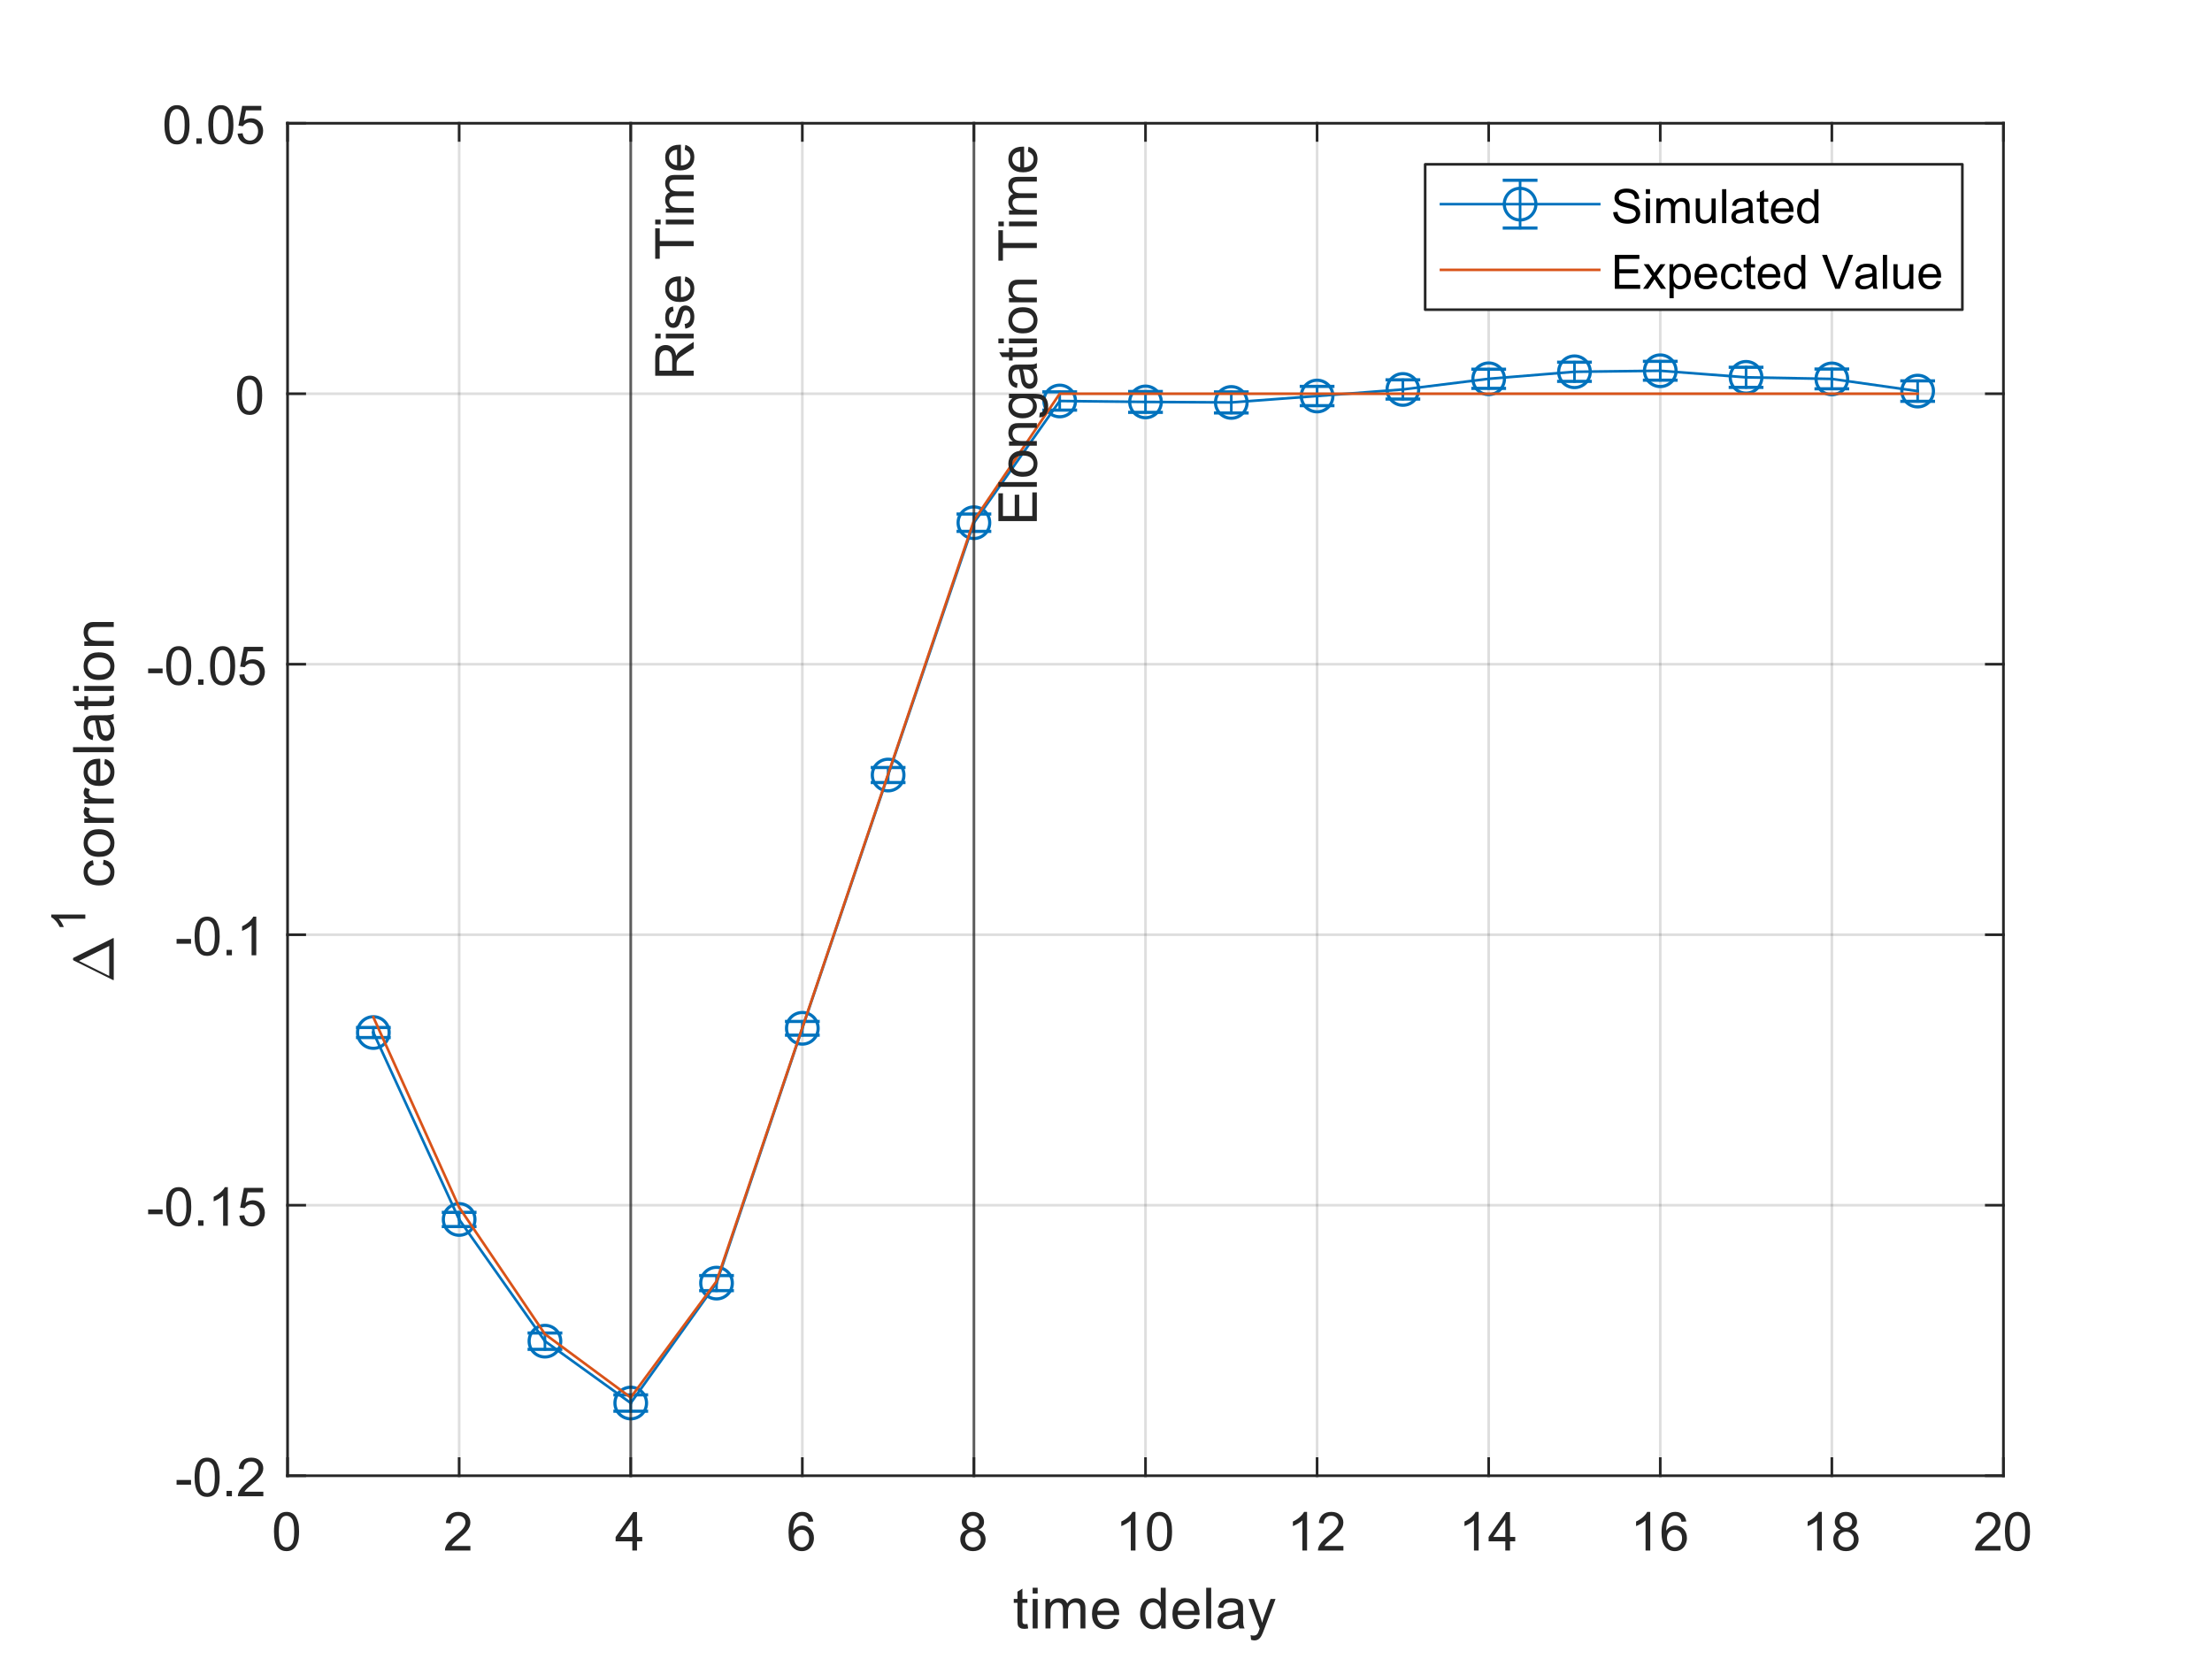<?xml version="1.0"?>
<!DOCTYPE svg PUBLIC '-//W3C//DTD SVG 1.0//EN'
          'http://www.w3.org/TR/2001/REC-SVG-20010904/DTD/svg10.dtd'>
<svg xmlns:xlink="http://www.w3.org/1999/xlink" style="fill-opacity:1; color-rendering:auto; color-interpolation:auto; text-rendering:auto; stroke:black; stroke-linecap:square; stroke-miterlimit:10; shape-rendering:auto; stroke-opacity:1; fill:black; stroke-dasharray:none; font-weight:normal; stroke-width:1; font-family:'Dialog'; font-style:normal; stroke-linejoin:miter; font-size:12px; stroke-dashoffset:0; image-rendering:auto;" width="700" height="525" xmlns="http://www.w3.org/2000/svg"
><rect width="100%" height="100%" fill="#333333" stroke="none"/><!--Generated by the Batik Graphics2D SVG Generator--><defs id="genericDefs"
  /><g
  ><defs id="defs1"
    ><clipPath clipPathUnits="userSpaceOnUse" id="clipPath1"
      ><path d="M0 0 L700 0 L700 525 L0 525 L0 0 Z"
      /></clipPath
    ></defs
    ><g style="fill:white; stroke:white;"
    ><rect x="0" y="0" width="700" style="clip-path:url(#clipPath1); stroke:none;" height="525"
    /></g
    ><g style="fill:white; text-rendering:optimizeSpeed; color-rendering:optimizeSpeed; image-rendering:optimizeSpeed; shape-rendering:crispEdges; stroke:white; color-interpolation:sRGB;"
    ><rect x="0" width="700" height="525" y="0" style="stroke:none;"
      /><path style="stroke:none;" d="M91 467 L634 467 L634 39 L91 39 Z"
    /></g
    ><g style="stroke-linecap:butt; fill-opacity:0.149; fill:rgb(38,38,38); text-rendering:geometricPrecision; image-rendering:optimizeQuality; color-rendering:optimizeQuality; stroke-linejoin:round; stroke:rgb(38,38,38); color-interpolation:linearRGB; stroke-width:0.833; stroke-opacity:0.149;"
    ><line y2="39" style="fill:none;" x1="91" x2="91" y1="467"
      /><line y2="39" style="fill:none;" x1="145.3" x2="145.3" y1="467"
      /><line y2="39" style="fill:none;" x1="199.6" x2="199.6" y1="467"
      /><line y2="39" style="fill:none;" x1="253.9" x2="253.9" y1="467"
      /><line y2="39" style="fill:none;" x1="308.2" x2="308.2" y1="467"
      /><line y2="39" style="fill:none;" x1="362.5" x2="362.5" y1="467"
      /><line y2="39" style="fill:none;" x1="416.8" x2="416.8" y1="467"
      /><line y2="39" style="fill:none;" x1="471.1" x2="471.1" y1="467"
      /><line y2="39" style="fill:none;" x1="525.4" x2="525.4" y1="467"
      /><line y2="39" style="fill:none;" x1="579.7" x2="579.7" y1="467"
      /><line y2="39" style="fill:none;" x1="634" x2="634" y1="467"
      /><line y2="467" style="fill:none;" x1="634" x2="91" y1="467"
      /><line y2="381.4" style="fill:none;" x1="634" x2="91" y1="381.4"
      /><line y2="295.8" style="fill:none;" x1="634" x2="91" y1="295.8"
      /><line y2="210.2" style="fill:none;" x1="634" x2="91" y1="210.2"
      /><line y2="124.6" style="fill:none;" x1="634" x2="91" y1="124.6"
      /><line y2="39" style="fill:none;" x1="634" x2="91" y1="39"
      /><line x1="91" x2="634" y1="467" style="stroke-linecap:square; fill-opacity:1; fill:none; stroke-opacity:1;" y2="467"
      /><line x1="91" x2="634" y1="39" style="stroke-linecap:square; fill-opacity:1; fill:none; stroke-opacity:1;" y2="39"
      /><line x1="91" x2="91" y1="467" style="stroke-linecap:square; fill-opacity:1; fill:none; stroke-opacity:1;" y2="461.57"
      /><line x1="145.3" x2="145.3" y1="467" style="stroke-linecap:square; fill-opacity:1; fill:none; stroke-opacity:1;" y2="461.57"
      /><line x1="199.6" x2="199.6" y1="467" style="stroke-linecap:square; fill-opacity:1; fill:none; stroke-opacity:1;" y2="461.57"
      /><line x1="253.9" x2="253.9" y1="467" style="stroke-linecap:square; fill-opacity:1; fill:none; stroke-opacity:1;" y2="461.57"
      /><line x1="308.2" x2="308.2" y1="467" style="stroke-linecap:square; fill-opacity:1; fill:none; stroke-opacity:1;" y2="461.57"
      /><line x1="362.5" x2="362.5" y1="467" style="stroke-linecap:square; fill-opacity:1; fill:none; stroke-opacity:1;" y2="461.57"
      /><line x1="416.8" x2="416.8" y1="467" style="stroke-linecap:square; fill-opacity:1; fill:none; stroke-opacity:1;" y2="461.57"
      /><line x1="471.1" x2="471.1" y1="467" style="stroke-linecap:square; fill-opacity:1; fill:none; stroke-opacity:1;" y2="461.57"
      /><line x1="525.4" x2="525.4" y1="467" style="stroke-linecap:square; fill-opacity:1; fill:none; stroke-opacity:1;" y2="461.57"
      /><line x1="579.7" x2="579.7" y1="467" style="stroke-linecap:square; fill-opacity:1; fill:none; stroke-opacity:1;" y2="461.57"
      /><line x1="634" x2="634" y1="467" style="stroke-linecap:square; fill-opacity:1; fill:none; stroke-opacity:1;" y2="461.57"
      /><line x1="91" x2="91" y1="39" style="stroke-linecap:square; fill-opacity:1; fill:none; stroke-opacity:1;" y2="44.43"
      /><line x1="145.3" x2="145.3" y1="39" style="stroke-linecap:square; fill-opacity:1; fill:none; stroke-opacity:1;" y2="44.43"
      /><line x1="199.6" x2="199.6" y1="39" style="stroke-linecap:square; fill-opacity:1; fill:none; stroke-opacity:1;" y2="44.43"
      /><line x1="253.9" x2="253.9" y1="39" style="stroke-linecap:square; fill-opacity:1; fill:none; stroke-opacity:1;" y2="44.43"
      /><line x1="308.2" x2="308.2" y1="39" style="stroke-linecap:square; fill-opacity:1; fill:none; stroke-opacity:1;" y2="44.43"
      /><line x1="362.5" x2="362.5" y1="39" style="stroke-linecap:square; fill-opacity:1; fill:none; stroke-opacity:1;" y2="44.43"
      /><line x1="416.8" x2="416.8" y1="39" style="stroke-linecap:square; fill-opacity:1; fill:none; stroke-opacity:1;" y2="44.43"
      /><line x1="471.1" x2="471.1" y1="39" style="stroke-linecap:square; fill-opacity:1; fill:none; stroke-opacity:1;" y2="44.43"
      /><line x1="525.4" x2="525.4" y1="39" style="stroke-linecap:square; fill-opacity:1; fill:none; stroke-opacity:1;" y2="44.43"
      /><line x1="579.7" x2="579.7" y1="39" style="stroke-linecap:square; fill-opacity:1; fill:none; stroke-opacity:1;" y2="44.43"
      /><line x1="634" x2="634" y1="39" style="stroke-linecap:square; fill-opacity:1; fill:none; stroke-opacity:1;" y2="44.43"
    /></g
    ><g transform="translate(91,473.667)" style="font-size:16.667px; fill:rgb(38,38,38); text-rendering:geometricPrecision; image-rendering:optimizeQuality; color-rendering:optimizeQuality; font-family:'SansSerif'; stroke:rgb(38,38,38); color-interpolation:linearRGB;"
    ><path style="stroke:none;" d="M-4.297 11 Q-4.297 8.844 -3.852 7.523 Q-3.406 6.203 -2.531 5.492 Q-1.656 4.781 -0.328 4.781 Q0.656 4.781 1.391 5.172 Q2.125 5.562 2.609 6.312 Q3.094 7.062 3.367 8.125 Q3.641 9.188 3.641 11 Q3.641 13.141 3.203 14.453 Q2.766 15.766 1.891 16.484 Q1.016 17.203 -0.328 17.203 Q-2.094 17.203 -3.094 15.953 Q-4.297 14.422 -4.297 11 ZM-2.766 11 Q-2.766 14 -2.062 14.992 Q-1.359 15.984 -0.328 15.984 Q0.703 15.984 1.406 14.984 Q2.109 13.984 2.109 11 Q2.109 8 1.406 7.008 Q0.703 6.016 -0.344 6.016 Q-1.375 6.016 -1.984 6.891 Q-2.766 8 -2.766 11 Z"
    /></g
    ><g transform="translate(145.3,473.667)" style="font-size:16.667px; fill:rgb(38,38,38); text-rendering:geometricPrecision; image-rendering:optimizeQuality; color-rendering:optimizeQuality; font-family:'SansSerif'; stroke:rgb(38,38,38); color-interpolation:linearRGB;"
    ><path style="stroke:none;" d="M3.562 15.562 L3.562 17 L-4.484 17 Q-4.5 16.453 -4.312 15.969 Q-4 15.141 -3.328 14.344 Q-2.656 13.547 -1.375 12.5 Q0.609 10.875 1.305 9.922 Q2 8.969 2 8.125 Q2 7.234 1.367 6.625 Q0.734 6.016 -0.281 6.016 Q-1.359 6.016 -2.008 6.664 Q-2.656 7.312 -2.672 8.453 L-4.203 8.297 Q-4.047 6.578 -3.016 5.68 Q-1.984 4.781 -0.25 4.781 Q1.5 4.781 2.523 5.75 Q3.547 6.719 3.547 8.156 Q3.547 8.891 3.242 9.594 Q2.938 10.297 2.25 11.078 Q1.562 11.859 -0.047 13.219 Q-1.391 14.359 -1.773 14.758 Q-2.156 15.156 -2.406 15.562 L3.562 15.562 Z"
    /></g
    ><g transform="translate(199.6,473.667)" style="font-size:16.667px; fill:rgb(38,38,38); text-rendering:geometricPrecision; image-rendering:optimizeQuality; color-rendering:optimizeQuality; font-family:'SansSerif'; stroke:rgb(38,38,38); color-interpolation:linearRGB;"
    ><path style="stroke:none;" d="M0.5 17 L0.5 14.094 L-4.781 14.094 L-4.781 12.719 L0.766 4.828 L1.984 4.828 L1.984 12.719 L3.641 12.719 L3.641 14.094 L1.984 14.094 L1.984 17 L0.5 17 ZM0.5 12.719 L0.5 7.234 L-3.312 12.719 L0.5 12.719 Z"
    /></g
    ><g transform="translate(253.9,473.667)" style="font-size:16.667px; fill:rgb(38,38,38); text-rendering:geometricPrecision; image-rendering:optimizeQuality; color-rendering:optimizeQuality; font-family:'SansSerif'; stroke:rgb(38,38,38); color-interpolation:linearRGB;"
    ><path style="stroke:none;" d="M3.453 7.812 L1.969 7.922 Q1.781 7.047 1.406 6.656 Q0.797 6.016 -0.078 6.016 Q-0.797 6.016 -1.344 6.406 Q-2.047 6.922 -2.453 7.906 Q-2.859 8.891 -2.875 10.719 Q-2.328 9.906 -1.555 9.508 Q-0.781 9.109 0.078 9.109 Q1.578 9.109 2.625 10.211 Q3.672 11.312 3.672 13.047 Q3.672 14.188 3.18 15.172 Q2.688 16.156 1.82 16.68 Q0.953 17.203 -0.141 17.203 Q-2 17.203 -3.18 15.828 Q-4.359 14.453 -4.359 11.312 Q-4.359 7.781 -3.062 6.172 Q-1.922 4.781 0 4.781 Q1.438 4.781 2.359 5.586 Q3.281 6.391 3.453 7.812 ZM-2.641 13.062 Q-2.641 13.828 -2.312 14.531 Q-1.984 15.234 -1.398 15.609 Q-0.812 15.984 -0.156 15.984 Q0.781 15.984 1.461 15.219 Q2.141 14.453 2.141 13.141 Q2.141 11.875 1.469 11.148 Q0.797 10.422 -0.219 10.422 Q-1.234 10.422 -1.938 11.148 Q-2.641 11.875 -2.641 13.062 Z"
    /></g
    ><g transform="translate(308.2,473.667)" style="font-size:16.667px; fill:rgb(38,38,38); text-rendering:geometricPrecision; image-rendering:optimizeQuality; color-rendering:optimizeQuality; font-family:'SansSerif'; stroke:rgb(38,38,38); color-interpolation:linearRGB;"
    ><path style="stroke:none;" d="M-2 10.406 Q-2.922 10.062 -3.375 9.43 Q-3.828 8.797 -3.828 7.922 Q-3.828 6.594 -2.867 5.688 Q-1.906 4.781 -0.328 4.781 Q1.266 4.781 2.234 5.703 Q3.203 6.625 3.203 7.953 Q3.203 8.812 2.766 9.438 Q2.328 10.062 1.422 10.406 Q2.531 10.766 3.117 11.578 Q3.703 12.391 3.703 13.516 Q3.703 15.078 2.602 16.141 Q1.5 17.203 -0.297 17.203 Q-2.109 17.203 -3.211 16.141 Q-4.312 15.078 -4.312 13.484 Q-4.312 12.297 -3.711 11.492 Q-3.109 10.688 -2 10.406 ZM-2.297 7.875 Q-2.297 8.734 -1.742 9.281 Q-1.188 9.828 -0.297 9.828 Q0.562 9.828 1.117 9.281 Q1.672 8.734 1.672 7.953 Q1.672 7.125 1.102 6.57 Q0.531 6.016 -0.312 6.016 Q-1.172 6.016 -1.734 6.562 Q-2.297 7.109 -2.297 7.875 ZM-2.781 13.484 Q-2.781 14.125 -2.477 14.727 Q-2.172 15.328 -1.57 15.656 Q-0.969 15.984 -0.281 15.984 Q0.781 15.984 1.484 15.289 Q2.188 14.594 2.188 13.531 Q2.188 12.453 1.469 11.75 Q0.75 11.047 -0.328 11.047 Q-1.391 11.047 -2.086 11.742 Q-2.781 12.438 -2.781 13.484 Z"
    /></g
    ><g transform="translate(362.5,473.667)" style="font-size:16.667px; fill:rgb(38,38,38); text-rendering:geometricPrecision; image-rendering:optimizeQuality; color-rendering:optimizeQuality; font-family:'SansSerif'; stroke:rgb(38,38,38); color-interpolation:linearRGB;"
    ><path style="stroke:none;" d="M-3.172 17 L-4.656 17 L-4.656 7.484 Q-5.203 8 -6.078 8.508 Q-6.953 9.016 -7.656 9.281 L-7.656 7.828 Q-6.391 7.25 -5.453 6.406 Q-4.516 5.562 -4.125 4.781 L-3.172 4.781 L-3.172 17 ZM0.467 11 Q0.467 8.844 0.912 7.523 Q1.357 6.203 2.232 5.492 Q3.107 4.781 4.435 4.781 Q5.42 4.781 6.154 5.172 Q6.888 5.562 7.373 6.312 Q7.857 7.062 8.131 8.125 Q8.404 9.188 8.404 11 Q8.404 13.141 7.966 14.453 Q7.529 15.766 6.654 16.484 Q5.779 17.203 4.435 17.203 Q2.67 17.203 1.67 15.953 Q0.467 14.422 0.467 11 ZM1.998 11 Q1.998 14 2.701 14.992 Q3.404 15.984 4.435 15.984 Q5.466 15.984 6.17 14.984 Q6.873 13.984 6.873 11 Q6.873 8 6.17 7.008 Q5.466 6.016 4.42 6.016 Q3.388 6.016 2.779 6.891 Q1.998 8 1.998 11 Z"
    /></g
    ><g transform="translate(416.8,473.667)" style="font-size:16.667px; fill:rgb(38,38,38); text-rendering:geometricPrecision; image-rendering:optimizeQuality; color-rendering:optimizeQuality; font-family:'SansSerif'; stroke:rgb(38,38,38); color-interpolation:linearRGB;"
    ><path style="stroke:none;" d="M-3.172 17 L-4.656 17 L-4.656 7.484 Q-5.203 8 -6.078 8.508 Q-6.953 9.016 -7.656 9.281 L-7.656 7.828 Q-6.391 7.25 -5.453 6.406 Q-4.516 5.562 -4.125 4.781 L-3.172 4.781 L-3.172 17 ZM8.326 15.562 L8.326 17 L0.279 17 Q0.263 16.453 0.451 15.969 Q0.763 15.141 1.435 14.344 Q2.107 13.547 3.388 12.5 Q5.373 10.875 6.068 9.922 Q6.763 8.969 6.763 8.125 Q6.763 7.234 6.131 6.625 Q5.498 6.016 4.482 6.016 Q3.404 6.016 2.756 6.664 Q2.107 7.312 2.091 8.453 L0.56 8.297 Q0.717 6.578 1.748 5.68 Q2.779 4.781 4.513 4.781 Q6.263 4.781 7.287 5.75 Q8.31 6.719 8.31 8.156 Q8.31 8.891 8.006 9.594 Q7.701 10.297 7.013 11.078 Q6.326 11.859 4.716 13.219 Q3.373 14.359 2.99 14.758 Q2.607 15.156 2.357 15.562 L8.326 15.562 Z"
    /></g
    ><g transform="translate(471.1,473.667)" style="font-size:16.667px; fill:rgb(38,38,38); text-rendering:geometricPrecision; image-rendering:optimizeQuality; color-rendering:optimizeQuality; font-family:'SansSerif'; stroke:rgb(38,38,38); color-interpolation:linearRGB;"
    ><path style="stroke:none;" d="M-3.172 17 L-4.656 17 L-4.656 7.484 Q-5.203 8 -6.078 8.508 Q-6.953 9.016 -7.656 9.281 L-7.656 7.828 Q-6.391 7.25 -5.453 6.406 Q-4.516 5.562 -4.125 4.781 L-3.172 4.781 L-3.172 17 ZM5.263 17 L5.263 14.094 L-0.018 14.094 L-0.018 12.719 L5.529 4.828 L6.748 4.828 L6.748 12.719 L8.404 12.719 L8.404 14.094 L6.748 14.094 L6.748 17 L5.263 17 ZM5.263 12.719 L5.263 7.234 L1.451 12.719 L5.263 12.719 Z"
    /></g
    ><g transform="translate(525.4,473.667)" style="font-size:16.667px; fill:rgb(38,38,38); text-rendering:geometricPrecision; image-rendering:optimizeQuality; color-rendering:optimizeQuality; font-family:'SansSerif'; stroke:rgb(38,38,38); color-interpolation:linearRGB;"
    ><path style="stroke:none;" d="M-3.172 17 L-4.656 17 L-4.656 7.484 Q-5.203 8 -6.078 8.508 Q-6.953 9.016 -7.656 9.281 L-7.656 7.828 Q-6.391 7.25 -5.453 6.406 Q-4.516 5.562 -4.125 4.781 L-3.172 4.781 L-3.172 17 ZM8.216 7.812 L6.732 7.922 Q6.545 7.047 6.17 6.656 Q5.56 6.016 4.685 6.016 Q3.966 6.016 3.42 6.406 Q2.716 6.922 2.31 7.906 Q1.904 8.891 1.888 10.719 Q2.435 9.906 3.209 9.508 Q3.982 9.109 4.841 9.109 Q6.341 9.109 7.388 10.211 Q8.435 11.312 8.435 13.047 Q8.435 14.188 7.943 15.172 Q7.451 16.156 6.584 16.68 Q5.716 17.203 4.623 17.203 Q2.763 17.203 1.584 15.828 Q0.404 14.453 0.404 11.312 Q0.404 7.781 1.701 6.172 Q2.841 4.781 4.763 4.781 Q6.201 4.781 7.123 5.586 Q8.045 6.391 8.216 7.812 ZM2.123 13.062 Q2.123 13.828 2.451 14.531 Q2.779 15.234 3.365 15.609 Q3.951 15.984 4.607 15.984 Q5.545 15.984 6.224 15.219 Q6.904 14.453 6.904 13.141 Q6.904 11.875 6.232 11.148 Q5.56 10.422 4.545 10.422 Q3.529 10.422 2.826 11.148 Q2.123 11.875 2.123 13.062 Z"
    /></g
    ><g transform="translate(579.7,473.667)" style="font-size:16.667px; fill:rgb(38,38,38); text-rendering:geometricPrecision; image-rendering:optimizeQuality; color-rendering:optimizeQuality; font-family:'SansSerif'; stroke:rgb(38,38,38); color-interpolation:linearRGB;"
    ><path style="stroke:none;" d="M-3.172 17 L-4.656 17 L-4.656 7.484 Q-5.203 8 -6.078 8.508 Q-6.953 9.016 -7.656 9.281 L-7.656 7.828 Q-6.391 7.25 -5.453 6.406 Q-4.516 5.562 -4.125 4.781 L-3.172 4.781 L-3.172 17 ZM2.763 10.406 Q1.841 10.062 1.388 9.43 Q0.935 8.797 0.935 7.922 Q0.935 6.594 1.896 5.688 Q2.857 4.781 4.435 4.781 Q6.029 4.781 6.998 5.703 Q7.966 6.625 7.966 7.953 Q7.966 8.812 7.529 9.438 Q7.091 10.062 6.185 10.406 Q7.295 10.766 7.881 11.578 Q8.466 12.391 8.466 13.516 Q8.466 15.078 7.365 16.141 Q6.263 17.203 4.466 17.203 Q2.654 17.203 1.552 16.141 Q0.451 15.078 0.451 13.484 Q0.451 12.297 1.052 11.492 Q1.654 10.688 2.763 10.406 ZM2.466 7.875 Q2.466 8.734 3.021 9.281 Q3.576 9.828 4.466 9.828 Q5.326 9.828 5.881 9.281 Q6.435 8.734 6.435 7.953 Q6.435 7.125 5.865 6.57 Q5.295 6.016 4.451 6.016 Q3.591 6.016 3.029 6.562 Q2.466 7.109 2.466 7.875 ZM1.982 13.484 Q1.982 14.125 2.287 14.727 Q2.591 15.328 3.193 15.656 Q3.795 15.984 4.482 15.984 Q5.545 15.984 6.248 15.289 Q6.951 14.594 6.951 13.531 Q6.951 12.453 6.232 11.75 Q5.513 11.047 4.435 11.047 Q3.373 11.047 2.678 11.742 Q1.982 12.438 1.982 13.484 Z"
    /></g
    ><g transform="translate(634,473.667)" style="font-size:16.667px; fill:rgb(38,38,38); text-rendering:geometricPrecision; image-rendering:optimizeQuality; color-rendering:optimizeQuality; font-family:'SansSerif'; stroke:rgb(38,38,38); color-interpolation:linearRGB;"
    ><path style="stroke:none;" d="M-0.938 15.562 L-0.938 17 L-8.984 17 Q-9 16.453 -8.812 15.969 Q-8.5 15.141 -7.828 14.344 Q-7.156 13.547 -5.875 12.5 Q-3.891 10.875 -3.195 9.922 Q-2.5 8.969 -2.5 8.125 Q-2.5 7.234 -3.133 6.625 Q-3.766 6.016 -4.781 6.016 Q-5.859 6.016 -6.508 6.664 Q-7.156 7.312 -7.172 8.453 L-8.703 8.297 Q-8.547 6.578 -7.516 5.68 Q-6.484 4.781 -4.75 4.781 Q-3 4.781 -1.977 5.75 Q-0.953 6.719 -0.953 8.156 Q-0.953 8.891 -1.258 9.594 Q-1.562 10.297 -2.25 11.078 Q-2.938 11.859 -4.547 13.219 Q-5.891 14.359 -6.273 14.758 Q-6.656 15.156 -6.906 15.562 L-0.938 15.562 ZM0.467 11 Q0.467 8.844 0.912 7.523 Q1.357 6.203 2.232 5.492 Q3.107 4.781 4.435 4.781 Q5.42 4.781 6.154 5.172 Q6.888 5.562 7.373 6.312 Q7.857 7.062 8.131 8.125 Q8.404 9.188 8.404 11 Q8.404 13.141 7.966 14.453 Q7.529 15.766 6.654 16.484 Q5.779 17.203 4.435 17.203 Q2.67 17.203 1.67 15.953 Q0.467 14.422 0.467 11 ZM1.998 11 Q1.998 14 2.701 14.992 Q3.404 15.984 4.435 15.984 Q5.466 15.984 6.17 14.984 Q6.873 13.984 6.873 11 Q6.873 8 6.17 7.008 Q5.466 6.016 4.42 6.016 Q3.388 6.016 2.779 6.891 Q1.998 8 1.998 11 Z"
    /></g
    ><g transform="translate(362.5,496.333)" style="font-size:18.333px; fill:rgb(38,38,38); text-rendering:geometricPrecision; image-rendering:optimizeQuality; color-rendering:optimizeQuality; font-family:'SansSerif'; stroke:rgb(38,38,38); color-interpolation:linearRGB;"
    ><path style="stroke:none;" d="M-37.359 17.578 L-37.125 18.984 Q-37.797 19.125 -38.328 19.125 Q-39.188 19.125 -39.664 18.852 Q-40.141 18.578 -40.328 18.133 Q-40.516 17.688 -40.516 16.266 L-40.516 10.891 L-41.688 10.891 L-41.688 9.672 L-40.516 9.672 L-40.516 7.359 L-38.953 6.406 L-38.953 9.672 L-37.359 9.672 L-37.359 10.891 L-38.953 10.891 L-38.953 16.359 Q-38.953 17.031 -38.867 17.227 Q-38.781 17.422 -38.594 17.531 Q-38.406 17.641 -38.047 17.641 Q-37.797 17.641 -37.359 17.578 ZM-35.709 7.938 L-35.709 6.109 L-34.131 6.109 L-34.131 7.938 L-35.709 7.938 ZM-35.709 19 L-35.709 9.672 L-34.131 9.672 L-34.131 19 L-35.709 19 ZM-31.656 19 L-31.656 9.672 L-30.234 9.672 L-30.234 10.969 Q-29.797 10.297 -29.07 9.875 Q-28.344 9.453 -27.406 9.453 Q-26.375 9.453 -25.711 9.883 Q-25.047 10.312 -24.781 11.094 Q-23.672 9.453 -21.891 9.453 Q-20.5 9.453 -19.758 10.227 Q-19.016 11 -19.016 12.594 L-19.016 19 L-20.578 19 L-20.578 13.125 Q-20.578 12.172 -20.734 11.75 Q-20.891 11.328 -21.297 11.078 Q-21.703 10.828 -22.25 10.828 Q-23.234 10.828 -23.883 11.484 Q-24.531 12.141 -24.531 13.578 L-24.531 19 L-26.109 19 L-26.109 12.938 Q-26.109 11.875 -26.5 11.352 Q-26.891 10.828 -27.766 10.828 Q-28.438 10.828 -29 11.18 Q-29.562 11.531 -29.82 12.203 Q-30.078 12.875 -30.078 14.156 L-30.078 19 L-31.656 19 ZM-10.011 16 L-8.37 16.203 Q-8.761 17.625 -9.808 18.422 Q-10.855 19.219 -12.48 19.219 Q-14.527 19.219 -15.73 17.953 Q-16.933 16.688 -16.933 14.406 Q-16.933 12.062 -15.722 10.758 Q-14.511 9.453 -12.574 9.453 Q-10.699 9.453 -9.511 10.727 Q-8.324 12 -8.324 14.312 Q-8.324 14.453 -8.339 14.734 L-15.292 14.734 Q-15.214 16.281 -14.425 17.094 Q-13.636 17.906 -12.48 17.906 Q-11.605 17.906 -10.988 17.453 Q-10.37 17 -10.011 16 ZM-15.214 13.438 L-9.995 13.438 Q-10.105 12.266 -10.589 11.672 Q-11.355 10.75 -12.558 10.75 Q-13.636 10.75 -14.378 11.484 Q-15.12 12.219 -15.214 13.438 ZM4.933 19 L4.933 17.828 Q4.042 19.219 2.308 19.219 Q1.199 19.219 0.261 18.602 Q-0.676 17.984 -1.192 16.883 Q-1.708 15.781 -1.708 14.344 Q-1.708 12.938 -1.239 11.805 Q-0.77 10.672 0.16 10.062 Q1.089 9.453 2.245 9.453 Q3.089 9.453 3.745 9.812 Q4.402 10.172 4.824 10.734 L4.824 6.109 L6.386 6.109 L6.386 19 L4.933 19 ZM-0.083 14.344 Q-0.083 16.141 0.675 17.023 Q1.433 17.906 2.464 17.906 Q3.495 17.906 4.222 17.062 Q4.949 16.219 4.949 14.469 Q4.949 12.562 4.214 11.664 Q3.48 10.766 2.402 10.766 Q1.339 10.766 0.628 11.625 Q-0.083 12.484 -0.083 14.344 ZM15.446 16 L17.086 16.203 Q16.696 17.625 15.649 18.422 Q14.602 19.219 12.977 19.219 Q10.93 19.219 9.727 17.953 Q8.524 16.688 8.524 14.406 Q8.524 12.062 9.735 10.758 Q10.946 9.453 12.883 9.453 Q14.758 9.453 15.946 10.727 Q17.133 12 17.133 14.312 Q17.133 14.453 17.118 14.734 L10.165 14.734 Q10.243 16.281 11.032 17.094 Q11.821 17.906 12.977 17.906 Q13.852 17.906 14.469 17.453 Q15.086 17 15.446 16 ZM10.243 13.438 L15.461 13.438 Q15.352 12.266 14.868 11.672 Q14.102 10.75 12.899 10.75 Q11.821 10.75 11.079 11.484 Q10.336 12.219 10.243 13.438 ZM19.208 19 L19.208 6.109 L20.787 6.109 L20.787 19 L19.208 19 ZM29.402 17.844 Q28.527 18.594 27.706 18.906 Q26.886 19.219 25.964 19.219 Q24.417 19.219 23.597 18.461 Q22.777 17.703 22.777 16.531 Q22.777 15.859 23.089 15.289 Q23.402 14.719 23.902 14.375 Q24.402 14.031 25.042 13.859 Q25.511 13.734 26.449 13.625 Q28.355 13.391 29.261 13.078 Q29.277 12.75 29.277 12.656 Q29.277 11.703 28.824 11.297 Q28.214 10.766 27.027 10.766 Q25.902 10.766 25.371 11.156 Q24.839 11.547 24.589 12.547 L23.042 12.328 Q23.261 11.328 23.738 10.719 Q24.214 10.109 25.128 9.781 Q26.042 9.453 27.261 9.453 Q28.449 9.453 29.199 9.734 Q29.949 10.016 30.3 10.445 Q30.652 10.875 30.792 11.516 Q30.871 11.922 30.871 12.984 L30.871 15.094 Q30.871 17.297 30.972 17.883 Q31.074 18.469 31.371 19 L29.714 19 Q29.464 18.5 29.402 17.844 ZM29.261 14.312 Q28.402 14.672 26.683 14.906 Q25.714 15.047 25.308 15.227 Q24.902 15.406 24.683 15.742 Q24.464 16.078 24.464 16.5 Q24.464 17.125 24.941 17.547 Q25.417 17.969 26.339 17.969 Q27.261 17.969 27.972 17.57 Q28.683 17.172 29.011 16.484 Q29.261 15.938 29.261 14.891 L29.261 14.312 ZM33.414 22.594 L33.243 21.109 Q33.758 21.25 34.149 21.25 Q34.68 21.25 34.993 21.078 Q35.305 20.906 35.508 20.578 Q35.664 20.344 35.993 19.406 Q36.039 19.266 36.133 19.016 L32.602 9.672 L34.305 9.672 L36.243 15.078 Q36.618 16.094 36.914 17.234 Q37.196 16.141 37.571 15.109 L39.571 9.672 L41.149 9.672 L37.602 19.156 Q37.024 20.703 36.711 21.281 Q36.289 22.062 35.743 22.422 Q35.196 22.781 34.446 22.781 Q33.977 22.781 33.414 22.594 Z"
    /></g
    ><g style="fill:rgb(38,38,38); text-rendering:geometricPrecision; image-rendering:optimizeQuality; color-rendering:optimizeQuality; stroke-linejoin:round; stroke:rgb(38,38,38); color-interpolation:linearRGB; stroke-width:0.833;"
    ><line y2="39" style="fill:none;" x1="91" x2="91" y1="467"
      /><line y2="39" style="fill:none;" x1="634" x2="634" y1="467"
      /><line y2="467" style="fill:none;" x1="91" x2="96.43" y1="467"
      /><line y2="381.4" style="fill:none;" x1="91" x2="96.43" y1="381.4"
      /><line y2="295.8" style="fill:none;" x1="91" x2="96.43" y1="295.8"
      /><line y2="210.2" style="fill:none;" x1="91" x2="96.43" y1="210.2"
      /><line y2="124.6" style="fill:none;" x1="91" x2="96.43" y1="124.6"
      /><line y2="39" style="fill:none;" x1="91" x2="96.43" y1="39"
      /><line y2="467" style="fill:none;" x1="634" x2="628.57" y1="467"
      /><line y2="381.4" style="fill:none;" x1="634" x2="628.57" y1="381.4"
      /><line y2="295.8" style="fill:none;" x1="634" x2="628.57" y1="295.8"
      /><line y2="210.2" style="fill:none;" x1="634" x2="628.57" y1="210.2"
      /><line y2="124.6" style="fill:none;" x1="634" x2="628.57" y1="124.6"
      /><line y2="39" style="fill:none;" x1="634" x2="628.57" y1="39"
    /></g
    ><g transform="translate(84.333,467)" style="font-size:16.667px; fill:rgb(38,38,38); text-rendering:geometricPrecision; image-rendering:optimizeQuality; color-rendering:optimizeQuality; font-family:'SansSerif'; stroke:rgb(38,38,38); color-interpolation:linearRGB;"
    ><path style="stroke:none;" d="M-28.453 2.844 L-28.453 1.344 L-23.875 1.344 L-23.875 2.844 L-28.453 2.844 ZM-22.75 0.5 Q-22.75 -1.656 -22.305 -2.977 Q-21.86 -4.297 -20.985 -5.008 Q-20.11 -5.719 -18.782 -5.719 Q-17.797 -5.719 -17.063 -5.328 Q-16.328 -4.938 -15.844 -4.188 Q-15.36 -3.438 -15.086 -2.375 Q-14.813 -1.312 -14.813 0.5 Q-14.813 2.641 -15.25 3.953 Q-15.688 5.266 -16.563 5.984 Q-17.438 6.703 -18.782 6.703 Q-20.547 6.703 -21.547 5.453 Q-22.75 3.922 -22.75 0.5 ZM-21.219 0.5 Q-21.219 3.5 -20.516 4.492 Q-19.813 5.484 -18.782 5.484 Q-17.75 5.484 -17.047 4.484 Q-16.344 3.484 -16.344 0.5 Q-16.344 -2.5 -17.047 -3.492 Q-17.75 -4.484 -18.797 -4.484 Q-19.828 -4.484 -20.438 -3.609 Q-21.219 -2.5 -21.219 0.5 ZM-12.643 6.5 L-12.643 4.797 L-10.94 4.797 L-10.94 6.5 L-12.643 6.5 ZM-1 5.062 L-1 6.5 L-9.047 6.5 Q-9.062 5.953 -8.875 5.469 Q-8.562 4.641 -7.89 3.844 Q-7.218 3.047 -5.937 2 Q-3.953 0.375 -3.258 -0.578 Q-2.562 -1.531 -2.562 -2.375 Q-2.562 -3.266 -3.195 -3.875 Q-3.828 -4.484 -4.843 -4.484 Q-5.922 -4.484 -6.57 -3.836 Q-7.218 -3.188 -7.234 -2.047 L-8.765 -2.203 Q-8.609 -3.922 -7.578 -4.82 Q-6.547 -5.719 -4.812 -5.719 Q-3.062 -5.719 -2.039 -4.75 Q-1.015 -3.781 -1.015 -2.344 Q-1.015 -1.609 -1.32 -0.906 Q-1.625 -0.203 -2.312 0.578 Q-3 1.359 -4.609 2.719 Q-5.953 3.859 -6.336 4.258 Q-6.718 4.656 -6.968 5.062 L-1 5.062 Z"
    /></g
    ><g transform="translate(84.333,381.4)" style="font-size:16.667px; fill:rgb(38,38,38); text-rendering:geometricPrecision; image-rendering:optimizeQuality; color-rendering:optimizeQuality; font-family:'SansSerif'; stroke:rgb(38,38,38); color-interpolation:linearRGB;"
    ><path style="stroke:none;" d="M-37.453 2.844 L-37.453 1.344 L-32.875 1.344 L-32.875 2.844 L-37.453 2.844 ZM-31.75 0.5 Q-31.75 -1.656 -31.305 -2.977 Q-30.86 -4.297 -29.985 -5.008 Q-29.11 -5.719 -27.782 -5.719 Q-26.797 -5.719 -26.063 -5.328 Q-25.328 -4.938 -24.844 -4.188 Q-24.36 -3.438 -24.086 -2.375 Q-23.813 -1.312 -23.813 0.5 Q-23.813 2.641 -24.25 3.953 Q-24.688 5.266 -25.563 5.984 Q-26.438 6.703 -27.782 6.703 Q-29.547 6.703 -30.547 5.453 Q-31.75 3.922 -31.75 0.5 ZM-30.219 0.5 Q-30.219 3.5 -29.516 4.492 Q-28.813 5.484 -27.782 5.484 Q-26.75 5.484 -26.047 4.484 Q-25.344 3.484 -25.344 0.5 Q-25.344 -2.5 -26.047 -3.492 Q-26.75 -4.484 -27.797 -4.484 Q-28.828 -4.484 -29.438 -3.609 Q-30.219 -2.5 -30.219 0.5 ZM-21.643 6.5 L-21.643 4.797 L-19.94 4.797 L-19.94 6.5 L-21.643 6.5 ZM-12.234 6.5 L-13.719 6.5 L-13.719 -3.016 Q-14.265 -2.5 -15.14 -1.992 Q-16.015 -1.484 -16.718 -1.219 L-16.718 -2.672 Q-15.453 -3.25 -14.515 -4.094 Q-13.578 -4.938 -13.187 -5.719 L-12.234 -5.719 L-12.234 6.5 ZM-8.596 3.312 L-7.018 3.172 Q-6.846 4.328 -6.213 4.906 Q-5.58 5.484 -4.689 5.484 Q-3.611 5.484 -2.861 4.672 Q-2.111 3.859 -2.111 2.5 Q-2.111 1.234 -2.83 0.492 Q-3.549 -0.25 -4.705 -0.25 Q-5.424 -0.25 -6.01 0.078 Q-6.596 0.406 -6.924 0.938 L-8.33 0.75 L-7.143 -5.5 L-1.096 -5.5 L-1.096 -4.078 L-5.955 -4.078 L-6.611 -0.812 Q-5.518 -1.562 -4.314 -1.562 Q-2.721 -1.562 -1.619 -0.461 Q-0.518 0.641 -0.518 2.375 Q-0.518 4.031 -1.486 5.234 Q-2.658 6.703 -4.689 6.703 Q-6.346 6.703 -7.393 5.773 Q-8.44 4.844 -8.596 3.312 Z"
    /></g
    ><g transform="translate(84.333,295.8)" style="font-size:16.667px; fill:rgb(38,38,38); text-rendering:geometricPrecision; image-rendering:optimizeQuality; color-rendering:optimizeQuality; font-family:'SansSerif'; stroke:rgb(38,38,38); color-interpolation:linearRGB;"
    ><path style="stroke:none;" d="M-28.453 2.844 L-28.453 1.344 L-23.875 1.344 L-23.875 2.844 L-28.453 2.844 ZM-22.75 0.5 Q-22.75 -1.656 -22.305 -2.977 Q-21.86 -4.297 -20.985 -5.008 Q-20.11 -5.719 -18.782 -5.719 Q-17.797 -5.719 -17.063 -5.328 Q-16.328 -4.938 -15.844 -4.188 Q-15.36 -3.438 -15.086 -2.375 Q-14.813 -1.312 -14.813 0.5 Q-14.813 2.641 -15.25 3.953 Q-15.688 5.266 -16.563 5.984 Q-17.438 6.703 -18.782 6.703 Q-20.547 6.703 -21.547 5.453 Q-22.75 3.922 -22.75 0.5 ZM-21.219 0.5 Q-21.219 3.5 -20.516 4.492 Q-19.813 5.484 -18.782 5.484 Q-17.75 5.484 -17.047 4.484 Q-16.344 3.484 -16.344 0.5 Q-16.344 -2.5 -17.047 -3.492 Q-17.75 -4.484 -18.797 -4.484 Q-19.828 -4.484 -20.438 -3.609 Q-21.219 -2.5 -21.219 0.5 ZM-12.643 6.5 L-12.643 4.797 L-10.94 4.797 L-10.94 6.5 L-12.643 6.5 ZM-3.234 6.5 L-4.718 6.5 L-4.718 -3.016 Q-5.265 -2.5 -6.14 -1.992 Q-7.015 -1.484 -7.718 -1.219 L-7.718 -2.672 Q-6.453 -3.25 -5.515 -4.094 Q-4.578 -4.938 -4.187 -5.719 L-3.234 -5.719 L-3.234 6.5 Z"
    /></g
    ><g transform="translate(84.333,210.2)" style="font-size:16.667px; fill:rgb(38,38,38); text-rendering:geometricPrecision; image-rendering:optimizeQuality; color-rendering:optimizeQuality; font-family:'SansSerif'; stroke:rgb(38,38,38); color-interpolation:linearRGB;"
    ><path style="stroke:none;" d="M-37.453 2.844 L-37.453 1.344 L-32.875 1.344 L-32.875 2.844 L-37.453 2.844 ZM-31.75 0.5 Q-31.75 -1.656 -31.305 -2.977 Q-30.86 -4.297 -29.985 -5.008 Q-29.11 -5.719 -27.782 -5.719 Q-26.797 -5.719 -26.063 -5.328 Q-25.328 -4.938 -24.844 -4.188 Q-24.36 -3.438 -24.086 -2.375 Q-23.813 -1.312 -23.813 0.5 Q-23.813 2.641 -24.25 3.953 Q-24.688 5.266 -25.563 5.984 Q-26.438 6.703 -27.782 6.703 Q-29.547 6.703 -30.547 5.453 Q-31.75 3.922 -31.75 0.5 ZM-30.219 0.5 Q-30.219 3.5 -29.516 4.492 Q-28.813 5.484 -27.782 5.484 Q-26.75 5.484 -26.047 4.484 Q-25.344 3.484 -25.344 0.5 Q-25.344 -2.5 -26.047 -3.492 Q-26.75 -4.484 -27.797 -4.484 Q-28.828 -4.484 -29.438 -3.609 Q-30.219 -2.5 -30.219 0.5 ZM-21.643 6.5 L-21.643 4.797 L-19.94 4.797 L-19.94 6.5 L-21.643 6.5 ZM-17.859 0.5 Q-17.859 -1.656 -17.414 -2.977 Q-16.968 -4.297 -16.093 -5.008 Q-15.219 -5.719 -13.89 -5.719 Q-12.906 -5.719 -12.172 -5.328 Q-11.437 -4.938 -10.953 -4.188 Q-10.469 -3.438 -10.195 -2.375 Q-9.922 -1.312 -9.922 0.5 Q-9.922 2.641 -10.359 3.953 Q-10.797 5.266 -11.672 5.984 Q-12.547 6.703 -13.89 6.703 Q-15.656 6.703 -16.656 5.453 Q-17.859 3.922 -17.859 0.5 ZM-16.328 0.5 Q-16.328 3.5 -15.625 4.492 Q-14.922 5.484 -13.89 5.484 Q-12.859 5.484 -12.156 4.484 Q-11.453 3.484 -11.453 0.5 Q-11.453 -2.5 -12.156 -3.492 Q-12.859 -4.484 -13.906 -4.484 Q-14.937 -4.484 -15.547 -3.609 Q-16.328 -2.5 -16.328 0.5 ZM-8.596 3.312 L-7.018 3.172 Q-6.846 4.328 -6.213 4.906 Q-5.58 5.484 -4.689 5.484 Q-3.611 5.484 -2.861 4.672 Q-2.111 3.859 -2.111 2.5 Q-2.111 1.234 -2.83 0.492 Q-3.549 -0.25 -4.705 -0.25 Q-5.424 -0.25 -6.01 0.078 Q-6.596 0.406 -6.924 0.938 L-8.33 0.75 L-7.143 -5.5 L-1.096 -5.5 L-1.096 -4.078 L-5.955 -4.078 L-6.611 -0.812 Q-5.518 -1.562 -4.314 -1.562 Q-2.721 -1.562 -1.619 -0.461 Q-0.518 0.641 -0.518 2.375 Q-0.518 4.031 -1.486 5.234 Q-2.658 6.703 -4.689 6.703 Q-6.346 6.703 -7.393 5.773 Q-8.44 4.844 -8.596 3.312 Z"
    /></g
    ><g transform="translate(84.333,124.6)" style="font-size:16.667px; fill:rgb(38,38,38); text-rendering:geometricPrecision; image-rendering:optimizeQuality; color-rendering:optimizeQuality; font-family:'SansSerif'; stroke:rgb(38,38,38); color-interpolation:linearRGB;"
    ><path style="stroke:none;" d="M-9.297 0.5 Q-9.297 -1.656 -8.852 -2.977 Q-8.406 -4.297 -7.531 -5.008 Q-6.656 -5.719 -5.328 -5.719 Q-4.344 -5.719 -3.609 -5.328 Q-2.875 -4.938 -2.391 -4.188 Q-1.906 -3.438 -1.633 -2.375 Q-1.359 -1.312 -1.359 0.5 Q-1.359 2.641 -1.797 3.953 Q-2.234 5.266 -3.109 5.984 Q-3.984 6.703 -5.328 6.703 Q-7.094 6.703 -8.094 5.453 Q-9.297 3.922 -9.297 0.5 ZM-7.766 0.5 Q-7.766 3.5 -7.062 4.492 Q-6.359 5.484 -5.328 5.484 Q-4.297 5.484 -3.594 4.484 Q-2.891 3.484 -2.891 0.5 Q-2.891 -2.5 -3.594 -3.492 Q-4.297 -4.484 -5.344 -4.484 Q-6.375 -4.484 -6.984 -3.609 Q-7.766 -2.5 -7.766 0.5 Z"
    /></g
    ><g transform="translate(84.333,39)" style="font-size:16.667px; fill:rgb(38,38,38); text-rendering:geometricPrecision; image-rendering:optimizeQuality; color-rendering:optimizeQuality; font-family:'SansSerif'; stroke:rgb(38,38,38); color-interpolation:linearRGB;"
    ><path style="stroke:none;" d="M-32.297 0.5 Q-32.297 -1.656 -31.852 -2.977 Q-31.406 -4.297 -30.531 -5.008 Q-29.656 -5.719 -28.328 -5.719 Q-27.344 -5.719 -26.609 -5.328 Q-25.875 -4.938 -25.391 -4.188 Q-24.906 -3.438 -24.633 -2.375 Q-24.359 -1.312 -24.359 0.5 Q-24.359 2.641 -24.797 3.953 Q-25.234 5.266 -26.109 5.984 Q-26.984 6.703 -28.328 6.703 Q-30.094 6.703 -31.094 5.453 Q-32.297 3.922 -32.297 0.5 ZM-30.766 0.5 Q-30.766 3.5 -30.062 4.492 Q-29.359 5.484 -28.328 5.484 Q-27.297 5.484 -26.594 4.484 Q-25.891 3.484 -25.891 0.5 Q-25.891 -2.5 -26.594 -3.492 Q-27.297 -4.484 -28.344 -4.484 Q-29.375 -4.484 -29.984 -3.609 Q-30.766 -2.5 -30.766 0.5 ZM-22.19 6.5 L-22.19 4.797 L-20.487 4.797 L-20.487 6.5 L-22.19 6.5 ZM-18.406 0.5 Q-18.406 -1.656 -17.96 -2.977 Q-17.515 -4.297 -16.64 -5.008 Q-15.765 -5.719 -14.437 -5.719 Q-13.453 -5.719 -12.718 -5.328 Q-11.984 -4.938 -11.5 -4.188 Q-11.015 -3.438 -10.742 -2.375 Q-10.468 -1.312 -10.468 0.5 Q-10.468 2.641 -10.906 3.953 Q-11.343 5.266 -12.218 5.984 Q-13.093 6.703 -14.437 6.703 Q-16.203 6.703 -17.203 5.453 Q-18.406 3.922 -18.406 0.5 ZM-16.875 0.5 Q-16.875 3.5 -16.171 4.492 Q-15.468 5.484 -14.437 5.484 Q-13.406 5.484 -12.703 4.484 Q-12 3.484 -12 0.5 Q-12 -2.5 -12.703 -3.492 Q-13.406 -4.484 -14.453 -4.484 Q-15.484 -4.484 -16.093 -3.609 Q-16.875 -2.5 -16.875 0.5 ZM-9.142 3.312 L-7.564 3.172 Q-7.392 4.328 -6.76 4.906 Q-6.127 5.484 -5.236 5.484 Q-4.158 5.484 -3.408 4.672 Q-2.658 3.859 -2.658 2.5 Q-2.658 1.234 -3.377 0.492 Q-4.096 -0.25 -5.252 -0.25 Q-5.971 -0.25 -6.556 0.078 Q-7.142 0.406 -7.471 0.938 L-8.877 0.75 L-7.689 -5.5 L-1.642 -5.5 L-1.642 -4.078 L-6.502 -4.078 L-7.158 -0.812 Q-6.064 -1.562 -4.861 -1.562 Q-3.267 -1.562 -2.166 -0.461 Q-1.064 0.641 -1.064 2.375 Q-1.064 4.031 -2.033 5.234 Q-3.205 6.703 -5.236 6.703 Q-6.892 6.703 -7.939 5.773 Q-8.986 4.844 -9.142 3.312 Z"
    /></g
    ><g transform="translate(36,311) rotate(-90)" style="font-size:18.333px; fill:rgb(38,38,38); text-rendering:geometricPrecision; image-rendering:optimizeQuality; color-rendering:optimizeQuality; font-family:'mwb_cmr10'; stroke:rgb(38,38,38); color-interpolation:linearRGB;"
    ><path style="stroke:none;" d="M0.969 0 Q0.828 0 0.828 -0.141 Q0.828 -0.156 0.836 -0.164 Q0.844 -0.172 0.844 -0.203 L7.047 -12.688 Q7.125 -12.891 7.359 -12.891 L7.609 -12.891 Q7.859 -12.891 7.938 -12.688 L14.141 -0.203 Q14.141 -0.188 14.148 -0.172 Q14.156 -0.156 14.156 -0.141 Q14.156 0 14 0 L0.969 0 ZM2.156 -1.438 L11.641 -1.438 L6.906 -11 L2.156 -1.438 Z"
    /></g
    ><g transform="translate(27,295) rotate(-90)" style="font-size:14.667px; fill:rgb(38,38,38); text-rendering:geometricPrecision; image-rendering:optimizeQuality; color-rendering:optimizeQuality; font-family:'SansSerif'; stroke:rgb(38,38,38); color-interpolation:linearRGB;"
    ><path style="stroke:none;" d="M5.594 0 L4.266 0 L4.266 -8.406 Q3.797 -7.953 3.023 -7.492 Q2.25 -7.031 1.641 -6.812 L1.641 -8.094 Q2.734 -8.609 3.562 -9.344 Q4.391 -10.078 4.734 -10.781 L5.594 -10.781 L5.594 0 Z"
    /></g
    ><g transform="translate(36,286) rotate(-90)" style="font-size:18.333px; fill:rgb(38,38,38); text-rendering:geometricPrecision; image-rendering:optimizeQuality; color-rendering:optimizeQuality; font-family:'SansSerif'; stroke:rgb(38,38,38); color-interpolation:linearRGB;"
    ><path style="stroke:none;" d="M12.369 -3.422 L13.916 -3.219 Q13.666 -1.609 12.619 -0.695 Q11.572 0.219 10.041 0.219 Q8.119 0.219 6.955 -1.039 Q5.791 -2.297 5.791 -4.625 Q5.791 -6.141 6.291 -7.273 Q6.791 -8.406 7.814 -8.977 Q8.838 -9.547 10.041 -9.547 Q11.572 -9.547 12.533 -8.773 Q13.494 -8 13.775 -6.594 L12.228 -6.359 Q12.01 -7.297 11.455 -7.773 Q10.9 -8.25 10.103 -8.25 Q8.916 -8.25 8.166 -7.391 Q7.416 -6.531 7.416 -4.672 Q7.416 -2.797 8.135 -1.945 Q8.853 -1.094 10.025 -1.094 Q10.947 -1.094 11.572 -1.664 Q12.197 -2.234 12.369 -3.422 ZM14.838 -4.672 Q14.838 -7.266 16.291 -8.516 Q17.494 -9.547 19.213 -9.547 Q21.15 -9.547 22.369 -8.281 Q23.588 -7.016 23.588 -4.797 Q23.588 -3 23.049 -1.969 Q22.51 -0.938 21.478 -0.359 Q20.447 0.219 19.213 0.219 Q17.26 0.219 16.049 -1.039 Q14.838 -2.297 14.838 -4.672 ZM16.463 -4.672 Q16.463 -2.875 17.244 -1.984 Q18.025 -1.094 19.213 -1.094 Q20.4 -1.094 21.181 -1.992 Q21.963 -2.891 21.963 -4.719 Q21.963 -6.453 21.174 -7.344 Q20.385 -8.234 19.213 -8.234 Q18.025 -8.234 17.244 -7.344 Q16.463 -6.453 16.463 -4.672 ZM25.601 0 L25.601 -9.328 L27.022 -9.328 L27.022 -7.922 Q27.569 -8.906 28.03 -9.227 Q28.491 -9.547 29.038 -9.547 Q29.851 -9.547 30.663 -9.031 L30.132 -7.562 Q29.538 -7.906 28.96 -7.906 Q28.444 -7.906 28.03 -7.594 Q27.616 -7.281 27.444 -6.734 Q27.179 -5.891 27.179 -4.891 L27.179 0 L25.601 0 ZM31.699 0 L31.699 -9.328 L33.12 -9.328 L33.12 -7.922 Q33.667 -8.906 34.128 -9.227 Q34.589 -9.547 35.136 -9.547 Q35.949 -9.547 36.761 -9.031 L36.23 -7.562 Q35.636 -7.906 35.058 -7.906 Q34.542 -7.906 34.128 -7.594 Q33.714 -7.281 33.542 -6.734 Q33.277 -5.891 33.277 -4.891 L33.277 0 L31.699 0 ZM44.203 -3 L45.844 -2.797 Q45.453 -1.375 44.406 -0.578 Q43.359 0.219 41.734 0.219 Q39.688 0.219 38.484 -1.047 Q37.281 -2.312 37.281 -4.594 Q37.281 -6.938 38.492 -8.242 Q39.703 -9.547 41.641 -9.547 Q43.516 -9.547 44.703 -8.273 Q45.891 -7 45.891 -4.688 Q45.891 -4.547 45.875 -4.266 L38.922 -4.266 Q39 -2.719 39.789 -1.906 Q40.578 -1.094 41.734 -1.094 Q42.609 -1.094 43.227 -1.547 Q43.844 -2 44.203 -3 ZM39 -5.562 L44.219 -5.562 Q44.109 -6.734 43.625 -7.328 Q42.859 -8.25 41.656 -8.25 Q40.578 -8.25 39.836 -7.516 Q39.094 -6.781 39 -5.562 ZM47.966 0 L47.966 -12.891 L49.544 -12.891 L49.544 0 L47.966 0 ZM58.159 -1.156 Q57.284 -0.406 56.464 -0.094 Q55.644 0.219 54.722 0.219 Q53.175 0.219 52.355 -0.539 Q51.534 -1.297 51.534 -2.469 Q51.534 -3.141 51.847 -3.711 Q52.159 -4.281 52.659 -4.625 Q53.159 -4.969 53.8 -5.141 Q54.269 -5.266 55.206 -5.375 Q57.112 -5.609 58.019 -5.922 Q58.034 -6.25 58.034 -6.344 Q58.034 -7.297 57.581 -7.703 Q56.972 -8.234 55.784 -8.234 Q54.659 -8.234 54.128 -7.844 Q53.597 -7.453 53.347 -6.453 L51.8 -6.672 Q52.019 -7.672 52.495 -8.281 Q52.972 -8.891 53.886 -9.219 Q54.8 -9.547 56.019 -9.547 Q57.206 -9.547 57.956 -9.266 Q58.706 -8.984 59.058 -8.555 Q59.409 -8.125 59.55 -7.484 Q59.628 -7.078 59.628 -6.016 L59.628 -3.906 Q59.628 -1.703 59.73 -1.117 Q59.831 -0.531 60.128 0 L58.472 0 Q58.222 -0.5 58.159 -1.156 ZM58.019 -4.688 Q57.159 -4.328 55.441 -4.094 Q54.472 -3.953 54.066 -3.773 Q53.659 -3.594 53.441 -3.258 Q53.222 -2.922 53.222 -2.5 Q53.222 -1.875 53.698 -1.453 Q54.175 -1.031 55.097 -1.031 Q56.019 -1.031 56.73 -1.43 Q57.441 -1.828 57.769 -2.516 Q58.019 -3.062 58.019 -4.109 L58.019 -4.688 ZM65.703 -1.422 L65.938 -0.016 Q65.266 0.125 64.734 0.125 Q63.875 0.125 63.398 -0.148 Q62.922 -0.422 62.734 -0.867 Q62.547 -1.312 62.547 -2.734 L62.547 -8.109 L61.375 -8.109 L61.375 -9.328 L62.547 -9.328 L62.547 -11.641 L64.109 -12.594 L64.109 -9.328 L65.703 -9.328 L65.703 -8.109 L64.109 -8.109 L64.109 -2.641 Q64.109 -1.969 64.195 -1.773 Q64.281 -1.578 64.469 -1.469 Q64.656 -1.359 65.016 -1.359 Q65.266 -1.359 65.703 -1.422 ZM67.353 -11.062 L67.353 -12.891 L68.932 -12.891 L68.932 -11.062 L67.353 -11.062 ZM67.353 0 L67.353 -9.328 L68.932 -9.328 L68.932 0 L67.353 0 ZM70.812 -4.672 Q70.812 -7.266 72.266 -8.516 Q73.469 -9.547 75.188 -9.547 Q77.125 -9.547 78.344 -8.281 Q79.562 -7.016 79.562 -4.797 Q79.562 -3 79.023 -1.969 Q78.484 -0.938 77.453 -0.359 Q76.422 0.219 75.188 0.219 Q73.234 0.219 72.023 -1.039 Q70.812 -2.297 70.812 -4.672 ZM72.438 -4.672 Q72.438 -2.875 73.219 -1.984 Q74 -1.094 75.188 -1.094 Q76.375 -1.094 77.156 -1.992 Q77.938 -2.891 77.938 -4.719 Q77.938 -6.453 77.148 -7.344 Q76.359 -8.234 75.188 -8.234 Q74 -8.234 73.219 -7.344 Q72.438 -6.453 72.438 -4.672 ZM81.591 0 L81.591 -9.328 L83.013 -9.328 L83.013 -8 Q84.044 -9.547 85.981 -9.547 Q86.825 -9.547 87.536 -9.242 Q88.247 -8.938 88.599 -8.445 Q88.95 -7.953 89.091 -7.281 Q89.169 -6.844 89.169 -5.734 L89.169 0 L87.591 0 L87.591 -5.672 Q87.591 -6.641 87.411 -7.125 Q87.231 -7.609 86.755 -7.891 Q86.278 -8.172 85.653 -8.172 Q84.638 -8.172 83.903 -7.531 Q83.169 -6.891 83.169 -5.094 L83.169 0 L81.591 0 Z"
    /></g
    ><g style="stroke-linecap:butt; fill:rgb(0,114,189); text-rendering:geometricPrecision; image-rendering:optimizeQuality; color-rendering:optimizeQuality; stroke-linejoin:round; stroke:rgb(0,114,189); color-interpolation:linearRGB; stroke-width:0.833;"
    ><line y2="328.338" style="fill:none;" x1="118.15" x2="118.15" y1="326.748"
      /><line y2="388.147" style="fill:none;" x1="145.3" x2="145.3" y1="385.903"
      /><line y2="427.009" style="fill:none;" x1="172.45" x2="172.45" y1="424.424"
      /><line y2="446.585" style="fill:none;" x1="199.6" x2="199.6" y1="444"
      /><line y2="408.433" style="fill:none;" x1="226.75" x2="226.75" y1="406.049"
      /><line y2="327.584" style="fill:none;" x1="253.9" x2="253.9" y1="325.413"
      /><line y2="247.639" style="fill:none;" x1="281.05" x2="281.05" y1="245.263"
      /><line y2="168.154" style="fill:none;" x1="308.2" x2="308.2" y1="165.413"
      /><line y2="129.783" style="fill:none;" x1="335.35" x2="335.35" y1="126.894"
      /><line y2="130.493" style="fill:none;" x1="362.5" x2="362.5" y1="127.191"
      /><line y2="130.681" style="fill:none;" x1="389.65" x2="389.65" y1="127.351"
      /><line y2="128.373" style="fill:none;" x1="416.8" x2="416.8" y1="125.324"
      /><line y2="126.286" style="fill:none;" x1="443.95" x2="443.95" y1="123.243"
      /><line y2="122.903" style="fill:none;" x1="471.1" x2="471.1" y1="119.872"
      /><line y2="120.687" style="fill:none;" x1="498.25" x2="498.25" y1="117.653"
      /><line y2="120.311" style="fill:none;" x1="525.4" x2="525.4" y1="117.328"
      /><line y2="122.587" style="fill:none;" x1="552.55" x2="552.55" y1="119.405"
      /><line y2="123.038" style="fill:none;" x1="579.7" x2="579.7" y1="119.912"
      /><line y2="127" style="fill:none;" x1="606.85" x2="606.85" y1="123.763"
      /><line y2="325.157" style="fill:none;" x1="118.15" x2="118.15" y1="326.748"
      /><line y2="383.659" style="fill:none;" x1="145.3" x2="145.3" y1="385.903"
      /><line y2="421.84" style="fill:none;" x1="172.45" x2="172.45" y1="424.424"
      /><line y2="441.415" style="fill:none;" x1="199.6" x2="199.6" y1="444"
      /><line y2="403.664" style="fill:none;" x1="226.75" x2="226.75" y1="406.049"
      /><line y2="323.241" style="fill:none;" x1="253.9" x2="253.9" y1="325.413"
      /><line y2="242.887" style="fill:none;" x1="281.05" x2="281.05" y1="245.263"
      /><line y2="162.672" style="fill:none;" x1="308.2" x2="308.2" y1="165.413"
      /><line y2="124.005" style="fill:none;" x1="335.35" x2="335.35" y1="126.894"
      /><line y2="123.889" style="fill:none;" x1="362.5" x2="362.5" y1="127.191"
      /><line y2="124.022" style="fill:none;" x1="389.65" x2="389.65" y1="127.351"
      /><line y2="122.274" style="fill:none;" x1="416.8" x2="416.8" y1="125.324"
      /><line y2="120.201" style="fill:none;" x1="443.95" x2="443.95" y1="123.243"
      /><line y2="116.841" style="fill:none;" x1="471.1" x2="471.1" y1="119.872"
      /><line y2="114.62" style="fill:none;" x1="498.25" x2="498.25" y1="117.653"
      /><line y2="114.345" style="fill:none;" x1="525.4" x2="525.4" y1="117.328"
      /><line y2="116.224" style="fill:none;" x1="552.55" x2="552.55" y1="119.405"
      /><line y2="116.786" style="fill:none;" x1="579.7" x2="579.7" y1="119.912"
      /><line y2="120.526" style="fill:none;" x1="606.85" x2="606.85" y1="123.763"
      /><path d="M118.15 326.748 L145.3 385.903 L172.45 424.424 L199.6 444 L226.75 406.049 L253.9 325.413 L281.05 245.263 L308.2 165.413 L335.35 126.894 L362.5 127.191 L389.65 127.351 L416.8 125.324 L443.95 123.243 L471.1 119.872 L498.25 117.653 L525.4 117.328 L552.55 119.405 L579.7 119.912 L606.85 123.763" style="fill:none; fill-rule:evenodd;"
      /><circle transform="translate(118.15,326.748)" style="fill:none; stroke-linejoin:miter; stroke-width:1;" r="5" cx="0" cy="0"
      /><circle transform="translate(145.3,385.903)" style="fill:none; stroke-linejoin:miter; stroke-width:1;" r="5" cx="0" cy="0"
      /><circle transform="translate(172.45,424.424)" style="fill:none; stroke-linejoin:miter; stroke-width:1;" r="5" cx="0" cy="0"
      /><circle transform="translate(199.6,444)" style="fill:none; stroke-linejoin:miter; stroke-width:1;" r="5" cx="0" cy="0"
      /><circle transform="translate(226.75,406.049)" style="fill:none; stroke-linejoin:miter; stroke-width:1;" r="5" cx="0" cy="0"
      /><circle transform="translate(253.9,325.413)" style="fill:none; stroke-linejoin:miter; stroke-width:1;" r="5" cx="0" cy="0"
      /><circle transform="translate(281.05,245.263)" style="fill:none; stroke-linejoin:miter; stroke-width:1;" r="5" cx="0" cy="0"
      /><circle transform="translate(308.2,165.413)" style="fill:none; stroke-linejoin:miter; stroke-width:1;" r="5" cx="0" cy="0"
      /><circle transform="translate(335.35,126.894)" style="fill:none; stroke-linejoin:miter; stroke-width:1;" r="5" cx="0" cy="0"
      /><circle transform="translate(362.5,127.191)" style="fill:none; stroke-linejoin:miter; stroke-width:1;" r="5" cx="0" cy="0"
      /><circle transform="translate(389.65,127.351)" style="fill:none; stroke-linejoin:miter; stroke-width:1;" r="5" cx="0" cy="0"
      /><circle transform="translate(416.8,125.324)" style="fill:none; stroke-linejoin:miter; stroke-width:1;" r="5" cx="0" cy="0"
      /><circle transform="translate(443.95,123.243)" style="fill:none; stroke-linejoin:miter; stroke-width:1;" r="5" cx="0" cy="0"
      /><circle transform="translate(471.1,119.872)" style="fill:none; stroke-linejoin:miter; stroke-width:1;" r="5" cx="0" cy="0"
      /><circle transform="translate(498.25,117.653)" style="fill:none; stroke-linejoin:miter; stroke-width:1;" r="5" cx="0" cy="0"
      /><circle transform="translate(525.4,117.328)" style="fill:none; stroke-linejoin:miter; stroke-width:1;" r="5" cx="0" cy="0"
      /><circle transform="translate(552.55,119.405)" style="fill:none; stroke-linejoin:miter; stroke-width:1;" r="5" cx="0" cy="0"
      /><circle transform="translate(579.7,119.912)" style="fill:none; stroke-linejoin:miter; stroke-width:1;" r="5" cx="0" cy="0"
      /><circle transform="translate(606.85,123.763)" style="fill:none; stroke-linejoin:miter; stroke-width:1;" r="5" cx="0" cy="0"
    /></g
    ><g transform="translate(118.15,328.338)" style="fill:rgb(0,114,189); text-rendering:geometricPrecision; color-rendering:optimizeQuality; image-rendering:optimizeQuality; color-interpolation:linearRGB; stroke:rgb(0,114,189);"
    ><path style="stroke:none;" d="M-5 0 L5 0"
    /></g
    ><g transform="translate(118.15,328.338)" style="stroke-linecap:butt; fill:rgb(0,114,189); text-rendering:geometricPrecision; color-rendering:optimizeQuality; image-rendering:optimizeQuality; color-interpolation:linearRGB; stroke:rgb(0,114,189);"
    ><path style="fill:none;" d="M-5 0 L5 0"
    /></g
    ><g transform="translate(145.3,388.147)" style="fill:rgb(0,114,189); text-rendering:geometricPrecision; color-rendering:optimizeQuality; image-rendering:optimizeQuality; color-interpolation:linearRGB; stroke:rgb(0,114,189);"
    ><path style="stroke:none;" d="M-5 0 L5 0"
    /></g
    ><g transform="translate(145.3,388.147)" style="stroke-linecap:butt; fill:rgb(0,114,189); text-rendering:geometricPrecision; color-rendering:optimizeQuality; image-rendering:optimizeQuality; color-interpolation:linearRGB; stroke:rgb(0,114,189);"
    ><path style="fill:none;" d="M-5 0 L5 0"
    /></g
    ><g transform="translate(172.45,427.009)" style="fill:rgb(0,114,189); text-rendering:geometricPrecision; color-rendering:optimizeQuality; image-rendering:optimizeQuality; color-interpolation:linearRGB; stroke:rgb(0,114,189);"
    ><path style="stroke:none;" d="M-5 0 L5 0"
    /></g
    ><g transform="translate(172.45,427.009)" style="stroke-linecap:butt; fill:rgb(0,114,189); text-rendering:geometricPrecision; color-rendering:optimizeQuality; image-rendering:optimizeQuality; color-interpolation:linearRGB; stroke:rgb(0,114,189);"
    ><path style="fill:none;" d="M-5 0 L5 0"
    /></g
    ><g transform="translate(199.6,446.585)" style="fill:rgb(0,114,189); text-rendering:geometricPrecision; color-rendering:optimizeQuality; image-rendering:optimizeQuality; color-interpolation:linearRGB; stroke:rgb(0,114,189);"
    ><path style="stroke:none;" d="M-5 0 L5 0"
    /></g
    ><g transform="translate(199.6,446.585)" style="stroke-linecap:butt; fill:rgb(0,114,189); text-rendering:geometricPrecision; color-rendering:optimizeQuality; image-rendering:optimizeQuality; color-interpolation:linearRGB; stroke:rgb(0,114,189);"
    ><path style="fill:none;" d="M-5 0 L5 0"
    /></g
    ><g transform="translate(226.75,408.433)" style="fill:rgb(0,114,189); text-rendering:geometricPrecision; color-rendering:optimizeQuality; image-rendering:optimizeQuality; color-interpolation:linearRGB; stroke:rgb(0,114,189);"
    ><path style="stroke:none;" d="M-5 0 L5 0"
    /></g
    ><g transform="translate(226.75,408.433)" style="stroke-linecap:butt; fill:rgb(0,114,189); text-rendering:geometricPrecision; color-rendering:optimizeQuality; image-rendering:optimizeQuality; color-interpolation:linearRGB; stroke:rgb(0,114,189);"
    ><path style="fill:none;" d="M-5 0 L5 0"
    /></g
    ><g transform="translate(253.9,327.584)" style="fill:rgb(0,114,189); text-rendering:geometricPrecision; color-rendering:optimizeQuality; image-rendering:optimizeQuality; color-interpolation:linearRGB; stroke:rgb(0,114,189);"
    ><path style="stroke:none;" d="M-5 0 L5 0"
    /></g
    ><g transform="translate(253.9,327.584)" style="stroke-linecap:butt; fill:rgb(0,114,189); text-rendering:geometricPrecision; color-rendering:optimizeQuality; image-rendering:optimizeQuality; color-interpolation:linearRGB; stroke:rgb(0,114,189);"
    ><path style="fill:none;" d="M-5 0 L5 0"
    /></g
    ><g transform="translate(281.05,247.639)" style="fill:rgb(0,114,189); text-rendering:geometricPrecision; color-rendering:optimizeQuality; image-rendering:optimizeQuality; color-interpolation:linearRGB; stroke:rgb(0,114,189);"
    ><path style="stroke:none;" d="M-5 0 L5 0"
    /></g
    ><g transform="translate(281.05,247.639)" style="stroke-linecap:butt; fill:rgb(0,114,189); text-rendering:geometricPrecision; color-rendering:optimizeQuality; image-rendering:optimizeQuality; color-interpolation:linearRGB; stroke:rgb(0,114,189);"
    ><path style="fill:none;" d="M-5 0 L5 0"
    /></g
    ><g transform="translate(308.2,168.154)" style="fill:rgb(0,114,189); text-rendering:geometricPrecision; color-rendering:optimizeQuality; image-rendering:optimizeQuality; color-interpolation:linearRGB; stroke:rgb(0,114,189);"
    ><path style="stroke:none;" d="M-5 0 L5 0"
    /></g
    ><g transform="translate(308.2,168.154)" style="stroke-linecap:butt; fill:rgb(0,114,189); text-rendering:geometricPrecision; color-rendering:optimizeQuality; image-rendering:optimizeQuality; color-interpolation:linearRGB; stroke:rgb(0,114,189);"
    ><path style="fill:none;" d="M-5 0 L5 0"
    /></g
    ><g transform="translate(335.35,129.783)" style="fill:rgb(0,114,189); text-rendering:geometricPrecision; color-rendering:optimizeQuality; image-rendering:optimizeQuality; color-interpolation:linearRGB; stroke:rgb(0,114,189);"
    ><path style="stroke:none;" d="M-5 0 L5 0"
    /></g
    ><g transform="translate(335.35,129.783)" style="stroke-linecap:butt; fill:rgb(0,114,189); text-rendering:geometricPrecision; color-rendering:optimizeQuality; image-rendering:optimizeQuality; color-interpolation:linearRGB; stroke:rgb(0,114,189);"
    ><path style="fill:none;" d="M-5 0 L5 0"
    /></g
    ><g transform="translate(362.5,130.493)" style="fill:rgb(0,114,189); text-rendering:geometricPrecision; color-rendering:optimizeQuality; image-rendering:optimizeQuality; color-interpolation:linearRGB; stroke:rgb(0,114,189);"
    ><path style="stroke:none;" d="M-5 0 L5 0"
    /></g
    ><g transform="translate(362.5,130.493)" style="stroke-linecap:butt; fill:rgb(0,114,189); text-rendering:geometricPrecision; color-rendering:optimizeQuality; image-rendering:optimizeQuality; color-interpolation:linearRGB; stroke:rgb(0,114,189);"
    ><path style="fill:none;" d="M-5 0 L5 0"
    /></g
    ><g transform="translate(389.65,130.681)" style="fill:rgb(0,114,189); text-rendering:geometricPrecision; color-rendering:optimizeQuality; image-rendering:optimizeQuality; color-interpolation:linearRGB; stroke:rgb(0,114,189);"
    ><path style="stroke:none;" d="M-5 0 L5 0"
    /></g
    ><g transform="translate(389.65,130.681)" style="stroke-linecap:butt; fill:rgb(0,114,189); text-rendering:geometricPrecision; color-rendering:optimizeQuality; image-rendering:optimizeQuality; color-interpolation:linearRGB; stroke:rgb(0,114,189);"
    ><path style="fill:none;" d="M-5 0 L5 0"
    /></g
    ><g transform="translate(416.8,128.373)" style="fill:rgb(0,114,189); text-rendering:geometricPrecision; color-rendering:optimizeQuality; image-rendering:optimizeQuality; color-interpolation:linearRGB; stroke:rgb(0,114,189);"
    ><path style="stroke:none;" d="M-5 0 L5 0"
    /></g
    ><g transform="translate(416.8,128.373)" style="stroke-linecap:butt; fill:rgb(0,114,189); text-rendering:geometricPrecision; color-rendering:optimizeQuality; image-rendering:optimizeQuality; color-interpolation:linearRGB; stroke:rgb(0,114,189);"
    ><path style="fill:none;" d="M-5 0 L5 0"
    /></g
    ><g transform="translate(443.95,126.286)" style="fill:rgb(0,114,189); text-rendering:geometricPrecision; color-rendering:optimizeQuality; image-rendering:optimizeQuality; color-interpolation:linearRGB; stroke:rgb(0,114,189);"
    ><path style="stroke:none;" d="M-5 0 L5 0"
    /></g
    ><g transform="translate(443.95,126.286)" style="stroke-linecap:butt; fill:rgb(0,114,189); text-rendering:geometricPrecision; color-rendering:optimizeQuality; image-rendering:optimizeQuality; color-interpolation:linearRGB; stroke:rgb(0,114,189);"
    ><path style="fill:none;" d="M-5 0 L5 0"
    /></g
    ><g transform="translate(471.1,122.903)" style="fill:rgb(0,114,189); text-rendering:geometricPrecision; color-rendering:optimizeQuality; image-rendering:optimizeQuality; color-interpolation:linearRGB; stroke:rgb(0,114,189);"
    ><path style="stroke:none;" d="M-5 0 L5 0"
    /></g
    ><g transform="translate(471.1,122.903)" style="stroke-linecap:butt; fill:rgb(0,114,189); text-rendering:geometricPrecision; color-rendering:optimizeQuality; image-rendering:optimizeQuality; color-interpolation:linearRGB; stroke:rgb(0,114,189);"
    ><path style="fill:none;" d="M-5 0 L5 0"
    /></g
    ><g transform="translate(498.25,120.687)" style="fill:rgb(0,114,189); text-rendering:geometricPrecision; color-rendering:optimizeQuality; image-rendering:optimizeQuality; color-interpolation:linearRGB; stroke:rgb(0,114,189);"
    ><path style="stroke:none;" d="M-5 0 L5 0"
    /></g
    ><g transform="translate(498.25,120.687)" style="stroke-linecap:butt; fill:rgb(0,114,189); text-rendering:geometricPrecision; color-rendering:optimizeQuality; image-rendering:optimizeQuality; color-interpolation:linearRGB; stroke:rgb(0,114,189);"
    ><path style="fill:none;" d="M-5 0 L5 0"
    /></g
    ><g transform="translate(525.4,120.311)" style="fill:rgb(0,114,189); text-rendering:geometricPrecision; color-rendering:optimizeQuality; image-rendering:optimizeQuality; color-interpolation:linearRGB; stroke:rgb(0,114,189);"
    ><path style="stroke:none;" d="M-5 0 L5 0"
    /></g
    ><g transform="translate(525.4,120.311)" style="stroke-linecap:butt; fill:rgb(0,114,189); text-rendering:geometricPrecision; color-rendering:optimizeQuality; image-rendering:optimizeQuality; color-interpolation:linearRGB; stroke:rgb(0,114,189);"
    ><path style="fill:none;" d="M-5 0 L5 0"
    /></g
    ><g transform="translate(552.55,122.587)" style="fill:rgb(0,114,189); text-rendering:geometricPrecision; color-rendering:optimizeQuality; image-rendering:optimizeQuality; color-interpolation:linearRGB; stroke:rgb(0,114,189);"
    ><path style="stroke:none;" d="M-5 0 L5 0"
    /></g
    ><g transform="translate(552.55,122.587)" style="stroke-linecap:butt; fill:rgb(0,114,189); text-rendering:geometricPrecision; color-rendering:optimizeQuality; image-rendering:optimizeQuality; color-interpolation:linearRGB; stroke:rgb(0,114,189);"
    ><path style="fill:none;" d="M-5 0 L5 0"
    /></g
    ><g transform="translate(579.7,123.038)" style="fill:rgb(0,114,189); text-rendering:geometricPrecision; color-rendering:optimizeQuality; image-rendering:optimizeQuality; color-interpolation:linearRGB; stroke:rgb(0,114,189);"
    ><path style="stroke:none;" d="M-5 0 L5 0"
    /></g
    ><g transform="translate(579.7,123.038)" style="stroke-linecap:butt; fill:rgb(0,114,189); text-rendering:geometricPrecision; color-rendering:optimizeQuality; image-rendering:optimizeQuality; color-interpolation:linearRGB; stroke:rgb(0,114,189);"
    ><path style="fill:none;" d="M-5 0 L5 0"
    /></g
    ><g transform="translate(606.85,127)" style="fill:rgb(0,114,189); text-rendering:geometricPrecision; color-rendering:optimizeQuality; image-rendering:optimizeQuality; color-interpolation:linearRGB; stroke:rgb(0,114,189);"
    ><path style="stroke:none;" d="M-5 0 L5 0"
    /></g
    ><g transform="translate(606.85,127)" style="stroke-linecap:butt; fill:rgb(0,114,189); text-rendering:geometricPrecision; color-rendering:optimizeQuality; image-rendering:optimizeQuality; color-interpolation:linearRGB; stroke:rgb(0,114,189);"
    ><path style="fill:none;" d="M-5 0 L5 0"
    /></g
    ><g transform="translate(118.15,325.157)" style="fill:rgb(0,114,189); text-rendering:geometricPrecision; color-rendering:optimizeQuality; image-rendering:optimizeQuality; color-interpolation:linearRGB; stroke:rgb(0,114,189);"
    ><path style="stroke:none;" d="M-5 0 L5 0"
    /></g
    ><g transform="translate(118.15,325.157)" style="stroke-linecap:butt; fill:rgb(0,114,189); text-rendering:geometricPrecision; color-rendering:optimizeQuality; image-rendering:optimizeQuality; color-interpolation:linearRGB; stroke:rgb(0,114,189);"
    ><path style="fill:none;" d="M-5 0 L5 0"
    /></g
    ><g transform="translate(145.3,383.659)" style="fill:rgb(0,114,189); text-rendering:geometricPrecision; color-rendering:optimizeQuality; image-rendering:optimizeQuality; color-interpolation:linearRGB; stroke:rgb(0,114,189);"
    ><path style="stroke:none;" d="M-5 0 L5 0"
    /></g
    ><g transform="translate(145.3,383.659)" style="stroke-linecap:butt; fill:rgb(0,114,189); text-rendering:geometricPrecision; color-rendering:optimizeQuality; image-rendering:optimizeQuality; color-interpolation:linearRGB; stroke:rgb(0,114,189);"
    ><path style="fill:none;" d="M-5 0 L5 0"
    /></g
    ><g transform="translate(172.45,421.84)" style="fill:rgb(0,114,189); text-rendering:geometricPrecision; color-rendering:optimizeQuality; image-rendering:optimizeQuality; color-interpolation:linearRGB; stroke:rgb(0,114,189);"
    ><path style="stroke:none;" d="M-5 0 L5 0"
    /></g
    ><g transform="translate(172.45,421.84)" style="stroke-linecap:butt; fill:rgb(0,114,189); text-rendering:geometricPrecision; color-rendering:optimizeQuality; image-rendering:optimizeQuality; color-interpolation:linearRGB; stroke:rgb(0,114,189);"
    ><path style="fill:none;" d="M-5 0 L5 0"
    /></g
    ><g transform="translate(199.6,441.415)" style="fill:rgb(0,114,189); text-rendering:geometricPrecision; color-rendering:optimizeQuality; image-rendering:optimizeQuality; color-interpolation:linearRGB; stroke:rgb(0,114,189);"
    ><path style="stroke:none;" d="M-5 0 L5 0"
    /></g
    ><g transform="translate(199.6,441.415)" style="stroke-linecap:butt; fill:rgb(0,114,189); text-rendering:geometricPrecision; color-rendering:optimizeQuality; image-rendering:optimizeQuality; color-interpolation:linearRGB; stroke:rgb(0,114,189);"
    ><path style="fill:none;" d="M-5 0 L5 0"
    /></g
    ><g transform="translate(226.75,403.664)" style="fill:rgb(0,114,189); text-rendering:geometricPrecision; color-rendering:optimizeQuality; image-rendering:optimizeQuality; color-interpolation:linearRGB; stroke:rgb(0,114,189);"
    ><path style="stroke:none;" d="M-5 0 L5 0"
    /></g
    ><g transform="translate(226.75,403.664)" style="stroke-linecap:butt; fill:rgb(0,114,189); text-rendering:geometricPrecision; color-rendering:optimizeQuality; image-rendering:optimizeQuality; color-interpolation:linearRGB; stroke:rgb(0,114,189);"
    ><path style="fill:none;" d="M-5 0 L5 0"
    /></g
    ><g transform="translate(253.9,323.241)" style="fill:rgb(0,114,189); text-rendering:geometricPrecision; color-rendering:optimizeQuality; image-rendering:optimizeQuality; color-interpolation:linearRGB; stroke:rgb(0,114,189);"
    ><path style="stroke:none;" d="M-5 0 L5 0"
    /></g
    ><g transform="translate(253.9,323.241)" style="stroke-linecap:butt; fill:rgb(0,114,189); text-rendering:geometricPrecision; color-rendering:optimizeQuality; image-rendering:optimizeQuality; color-interpolation:linearRGB; stroke:rgb(0,114,189);"
    ><path style="fill:none;" d="M-5 0 L5 0"
    /></g
    ><g transform="translate(281.05,242.887)" style="fill:rgb(0,114,189); text-rendering:geometricPrecision; color-rendering:optimizeQuality; image-rendering:optimizeQuality; color-interpolation:linearRGB; stroke:rgb(0,114,189);"
    ><path style="stroke:none;" d="M-5 0 L5 0"
    /></g
    ><g transform="translate(281.05,242.887)" style="stroke-linecap:butt; fill:rgb(0,114,189); text-rendering:geometricPrecision; color-rendering:optimizeQuality; image-rendering:optimizeQuality; color-interpolation:linearRGB; stroke:rgb(0,114,189);"
    ><path style="fill:none;" d="M-5 0 L5 0"
    /></g
    ><g transform="translate(308.2,162.672)" style="fill:rgb(0,114,189); text-rendering:geometricPrecision; color-rendering:optimizeQuality; image-rendering:optimizeQuality; color-interpolation:linearRGB; stroke:rgb(0,114,189);"
    ><path style="stroke:none;" d="M-5 0 L5 0"
    /></g
    ><g transform="translate(308.2,162.672)" style="stroke-linecap:butt; fill:rgb(0,114,189); text-rendering:geometricPrecision; color-rendering:optimizeQuality; image-rendering:optimizeQuality; color-interpolation:linearRGB; stroke:rgb(0,114,189);"
    ><path style="fill:none;" d="M-5 0 L5 0"
    /></g
    ><g transform="translate(335.35,124.005)" style="fill:rgb(0,114,189); text-rendering:geometricPrecision; color-rendering:optimizeQuality; image-rendering:optimizeQuality; color-interpolation:linearRGB; stroke:rgb(0,114,189);"
    ><path style="stroke:none;" d="M-5 0 L5 0"
    /></g
    ><g transform="translate(335.35,124.005)" style="stroke-linecap:butt; fill:rgb(0,114,189); text-rendering:geometricPrecision; color-rendering:optimizeQuality; image-rendering:optimizeQuality; color-interpolation:linearRGB; stroke:rgb(0,114,189);"
    ><path style="fill:none;" d="M-5 0 L5 0"
    /></g
    ><g transform="translate(362.5,123.889)" style="fill:rgb(0,114,189); text-rendering:geometricPrecision; color-rendering:optimizeQuality; image-rendering:optimizeQuality; color-interpolation:linearRGB; stroke:rgb(0,114,189);"
    ><path style="stroke:none;" d="M-5 0 L5 0"
    /></g
    ><g transform="translate(362.5,123.889)" style="stroke-linecap:butt; fill:rgb(0,114,189); text-rendering:geometricPrecision; color-rendering:optimizeQuality; image-rendering:optimizeQuality; color-interpolation:linearRGB; stroke:rgb(0,114,189);"
    ><path style="fill:none;" d="M-5 0 L5 0"
    /></g
    ><g transform="translate(389.65,124.022)" style="fill:rgb(0,114,189); text-rendering:geometricPrecision; color-rendering:optimizeQuality; image-rendering:optimizeQuality; color-interpolation:linearRGB; stroke:rgb(0,114,189);"
    ><path style="stroke:none;" d="M-5 0 L5 0"
    /></g
    ><g transform="translate(389.65,124.022)" style="stroke-linecap:butt; fill:rgb(0,114,189); text-rendering:geometricPrecision; color-rendering:optimizeQuality; image-rendering:optimizeQuality; color-interpolation:linearRGB; stroke:rgb(0,114,189);"
    ><path style="fill:none;" d="M-5 0 L5 0"
    /></g
    ><g transform="translate(416.8,122.274)" style="fill:rgb(0,114,189); text-rendering:geometricPrecision; color-rendering:optimizeQuality; image-rendering:optimizeQuality; color-interpolation:linearRGB; stroke:rgb(0,114,189);"
    ><path style="stroke:none;" d="M-5 0 L5 0"
    /></g
    ><g transform="translate(416.8,122.274)" style="stroke-linecap:butt; fill:rgb(0,114,189); text-rendering:geometricPrecision; color-rendering:optimizeQuality; image-rendering:optimizeQuality; color-interpolation:linearRGB; stroke:rgb(0,114,189);"
    ><path style="fill:none;" d="M-5 0 L5 0"
    /></g
    ><g transform="translate(443.95,120.201)" style="fill:rgb(0,114,189); text-rendering:geometricPrecision; color-rendering:optimizeQuality; image-rendering:optimizeQuality; color-interpolation:linearRGB; stroke:rgb(0,114,189);"
    ><path style="stroke:none;" d="M-5 0 L5 0"
    /></g
    ><g transform="translate(443.95,120.201)" style="stroke-linecap:butt; fill:rgb(0,114,189); text-rendering:geometricPrecision; color-rendering:optimizeQuality; image-rendering:optimizeQuality; color-interpolation:linearRGB; stroke:rgb(0,114,189);"
    ><path style="fill:none;" d="M-5 0 L5 0"
    /></g
    ><g transform="translate(471.1,116.841)" style="fill:rgb(0,114,189); text-rendering:geometricPrecision; color-rendering:optimizeQuality; image-rendering:optimizeQuality; color-interpolation:linearRGB; stroke:rgb(0,114,189);"
    ><path style="stroke:none;" d="M-5 0 L5 0"
    /></g
    ><g transform="translate(471.1,116.841)" style="stroke-linecap:butt; fill:rgb(0,114,189); text-rendering:geometricPrecision; color-rendering:optimizeQuality; image-rendering:optimizeQuality; color-interpolation:linearRGB; stroke:rgb(0,114,189);"
    ><path style="fill:none;" d="M-5 0 L5 0"
    /></g
    ><g transform="translate(498.25,114.62)" style="fill:rgb(0,114,189); text-rendering:geometricPrecision; color-rendering:optimizeQuality; image-rendering:optimizeQuality; color-interpolation:linearRGB; stroke:rgb(0,114,189);"
    ><path style="stroke:none;" d="M-5 0 L5 0"
    /></g
    ><g transform="translate(498.25,114.62)" style="stroke-linecap:butt; fill:rgb(0,114,189); text-rendering:geometricPrecision; color-rendering:optimizeQuality; image-rendering:optimizeQuality; color-interpolation:linearRGB; stroke:rgb(0,114,189);"
    ><path style="fill:none;" d="M-5 0 L5 0"
    /></g
    ><g transform="translate(525.4,114.345)" style="fill:rgb(0,114,189); text-rendering:geometricPrecision; color-rendering:optimizeQuality; image-rendering:optimizeQuality; color-interpolation:linearRGB; stroke:rgb(0,114,189);"
    ><path style="stroke:none;" d="M-5 0 L5 0"
    /></g
    ><g transform="translate(525.4,114.345)" style="stroke-linecap:butt; fill:rgb(0,114,189); text-rendering:geometricPrecision; color-rendering:optimizeQuality; image-rendering:optimizeQuality; color-interpolation:linearRGB; stroke:rgb(0,114,189);"
    ><path style="fill:none;" d="M-5 0 L5 0"
    /></g
    ><g transform="translate(552.55,116.224)" style="fill:rgb(0,114,189); text-rendering:geometricPrecision; color-rendering:optimizeQuality; image-rendering:optimizeQuality; color-interpolation:linearRGB; stroke:rgb(0,114,189);"
    ><path style="stroke:none;" d="M-5 0 L5 0"
    /></g
    ><g transform="translate(552.55,116.224)" style="stroke-linecap:butt; fill:rgb(0,114,189); text-rendering:geometricPrecision; color-rendering:optimizeQuality; image-rendering:optimizeQuality; color-interpolation:linearRGB; stroke:rgb(0,114,189);"
    ><path style="fill:none;" d="M-5 0 L5 0"
    /></g
    ><g transform="translate(579.7,116.786)" style="fill:rgb(0,114,189); text-rendering:geometricPrecision; color-rendering:optimizeQuality; image-rendering:optimizeQuality; color-interpolation:linearRGB; stroke:rgb(0,114,189);"
    ><path style="stroke:none;" d="M-5 0 L5 0"
    /></g
    ><g transform="translate(579.7,116.786)" style="stroke-linecap:butt; fill:rgb(0,114,189); text-rendering:geometricPrecision; color-rendering:optimizeQuality; image-rendering:optimizeQuality; color-interpolation:linearRGB; stroke:rgb(0,114,189);"
    ><path style="fill:none;" d="M-5 0 L5 0"
    /></g
    ><g transform="translate(606.85,120.526)" style="fill:rgb(0,114,189); text-rendering:geometricPrecision; color-rendering:optimizeQuality; image-rendering:optimizeQuality; color-interpolation:linearRGB; stroke:rgb(0,114,189);"
    ><path style="stroke:none;" d="M-5 0 L5 0"
    /></g
    ><g transform="translate(606.85,120.526)" style="stroke-linecap:butt; fill:rgb(0,114,189); text-rendering:geometricPrecision; color-rendering:optimizeQuality; image-rendering:optimizeQuality; color-interpolation:linearRGB; stroke:rgb(0,114,189);"
    ><path style="fill:none;" d="M-5 0 L5 0"
    /></g
    ><g style="stroke-linecap:butt; fill:rgb(217,83,25); text-rendering:geometricPrecision; image-rendering:optimizeQuality; color-rendering:optimizeQuality; stroke-linejoin:round; stroke:rgb(217,83,25); color-interpolation:linearRGB; stroke-width:0.833;"
    ><path d="M118.15 321.881 L145.3 382.069 L172.45 422.194 L199.6 442.256 L226.75 405.475 L253.9 325.225 L281.05 244.975 L308.2 164.725 L335.35 124.6 L362.5 124.6 L389.65 124.6 L416.8 124.6 L443.95 124.6 L471.1 124.6 L498.25 124.6 L525.4 124.6 L552.55 124.6 L579.7 124.6 L606.85 124.6" style="fill:none; fill-rule:evenodd;"
    /></g
    ><g style="stroke-linecap:butt; fill-opacity:0.702; fill:rgb(38,38,38); text-rendering:geometricPrecision; image-rendering:optimizeQuality; color-rendering:optimizeQuality; stroke-linejoin:round; stroke:rgb(38,38,38); color-interpolation:linearRGB; stroke-width:0.833; stroke-opacity:0.702;"
    ><line y2="39" style="fill:none;" x1="199.6" x2="199.6" y1="467"
    /></g
    ><g transform="translate(202.517,45.25) rotate(-90)" style="font-size:16.667px; fill:rgb(38,38,38); text-rendering:geometricPrecision; image-rendering:optimizeQuality; color-rendering:optimizeQuality; font-family:'SansSerif'; stroke:rgb(38,38,38); color-interpolation:linearRGB;"
    ><path style="stroke:none;" d="M-73.656 17 L-73.656 4.828 L-68.266 4.828 Q-66.641 4.828 -65.797 5.156 Q-64.953 5.484 -64.445 6.312 Q-63.938 7.141 -63.938 8.156 Q-63.938 9.453 -64.773 10.336 Q-65.609 11.219 -67.359 11.469 Q-66.719 11.766 -66.391 12.062 Q-65.688 12.719 -65.062 13.688 L-62.938 17 L-64.969 17 L-66.578 14.469 Q-67.281 13.375 -67.734 12.789 Q-68.188 12.203 -68.555 11.977 Q-68.922 11.75 -69.281 11.656 Q-69.562 11.594 -70.188 11.594 L-72.047 11.594 L-72.047 17 L-73.656 17 ZM-72.047 10.203 L-68.594 10.203 Q-67.484 10.203 -66.867 9.977 Q-66.25 9.75 -65.922 9.242 Q-65.594 8.734 -65.594 8.156 Q-65.594 7.281 -66.219 6.727 Q-66.844 6.172 -68.203 6.172 L-72.047 6.172 L-72.047 10.203 ZM-61.846 6.547 L-61.846 4.828 L-60.346 4.828 L-60.346 6.547 L-61.846 6.547 ZM-61.846 17 L-61.846 8.188 L-60.346 8.188 L-60.346 17 L-61.846 17 ZM-58.755 14.375 L-57.271 14.141 Q-57.146 15.031 -56.576 15.5 Q-56.005 15.969 -54.99 15.969 Q-53.958 15.969 -53.458 15.547 Q-52.958 15.125 -52.958 14.562 Q-52.958 14.062 -53.396 13.766 Q-53.708 13.578 -54.927 13.266 Q-56.568 12.844 -57.208 12.547 Q-57.849 12.25 -58.177 11.711 Q-58.505 11.172 -58.505 10.531 Q-58.505 9.938 -58.232 9.438 Q-57.958 8.938 -57.49 8.594 Q-57.146 8.344 -56.544 8.164 Q-55.943 7.984 -55.255 7.984 Q-54.208 7.984 -53.427 8.281 Q-52.646 8.578 -52.271 9.094 Q-51.896 9.609 -51.755 10.453 L-53.224 10.656 Q-53.318 9.984 -53.794 9.602 Q-54.271 9.219 -55.146 9.219 Q-56.177 9.219 -56.615 9.555 Q-57.052 9.891 -57.052 10.344 Q-57.052 10.641 -56.865 10.875 Q-56.693 11.109 -56.302 11.266 Q-56.068 11.359 -54.974 11.656 Q-53.396 12.078 -52.771 12.344 Q-52.146 12.609 -51.786 13.125 Q-51.427 13.641 -51.427 14.406 Q-51.427 15.156 -51.865 15.82 Q-52.302 16.484 -53.123 16.844 Q-53.943 17.203 -54.974 17.203 Q-56.693 17.203 -57.599 16.484 Q-58.505 15.766 -58.755 14.375 ZM-43.786 14.156 L-42.24 14.359 Q-42.615 15.703 -43.599 16.453 Q-44.583 17.203 -46.115 17.203 Q-48.052 17.203 -49.185 16.008 Q-50.318 14.812 -50.318 12.672 Q-50.318 10.438 -49.177 9.211 Q-48.036 7.984 -46.208 7.984 Q-44.427 7.984 -43.31 9.188 Q-42.193 10.391 -42.193 12.578 Q-42.193 12.703 -42.208 12.969 L-48.771 12.969 Q-48.693 14.422 -47.951 15.195 Q-47.208 15.969 -46.115 15.969 Q-45.286 15.969 -44.708 15.539 Q-44.13 15.109 -43.786 14.156 ZM-48.693 11.75 L-43.771 11.75 Q-43.865 10.641 -44.333 10.078 Q-45.052 9.219 -46.193 9.219 Q-47.208 9.219 -47.911 9.906 Q-48.615 10.594 -48.693 11.75 ZM-32.645 17 L-32.645 6.266 L-36.645 6.266 L-36.645 4.828 L-27.005 4.828 L-27.005 6.266 L-31.036 6.266 L-31.036 17 L-32.645 17 ZM-25.752 6.547 L-25.752 4.828 L-24.252 4.828 L-24.252 6.547 L-25.752 6.547 ZM-25.752 17 L-25.752 8.188 L-24.252 8.188 L-24.252 17 L-25.752 17 ZM-22.052 17 L-22.052 8.188 L-20.724 8.188 L-20.724 9.422 Q-20.302 8.781 -19.614 8.383 Q-18.927 7.984 -18.052 7.984 Q-17.068 7.984 -16.443 8.391 Q-15.818 8.797 -15.552 9.531 Q-14.505 7.984 -12.833 7.984 Q-11.521 7.984 -10.818 8.711 Q-10.114 9.438 -10.114 10.953 L-10.114 17 L-11.599 17 L-11.599 11.453 Q-11.599 10.547 -11.739 10.156 Q-11.88 9.766 -12.263 9.523 Q-12.646 9.281 -13.161 9.281 Q-14.099 9.281 -14.708 9.898 Q-15.318 10.516 -15.318 11.875 L-15.318 17 L-16.818 17 L-16.818 11.266 Q-16.818 10.281 -17.185 9.781 Q-17.552 9.281 -18.38 9.281 Q-19.005 9.281 -19.544 9.609 Q-20.083 9.938 -20.325 10.578 Q-20.568 11.219 -20.568 12.422 L-20.568 17 L-22.052 17 ZM-2.146 14.156 L-0.599 14.359 Q-0.974 15.703 -1.958 16.453 Q-2.943 17.203 -4.474 17.203 Q-6.412 17.203 -7.544 16.008 Q-8.677 14.812 -8.677 12.672 Q-8.677 10.438 -7.537 9.211 Q-6.396 7.984 -4.568 7.984 Q-2.787 7.984 -1.669 9.188 Q-0.552 10.391 -0.552 12.578 Q-0.552 12.703 -0.568 12.969 L-7.13 12.969 Q-7.052 14.422 -6.31 15.195 Q-5.568 15.969 -4.474 15.969 Q-3.646 15.969 -3.068 15.539 Q-2.49 15.109 -2.146 14.156 ZM-7.052 11.75 L-2.13 11.75 Q-2.224 10.641 -2.693 10.078 Q-3.412 9.219 -4.552 9.219 Q-5.568 9.219 -6.271 9.906 Q-6.974 10.594 -7.052 11.75 Z"
    /></g
    ><g style="stroke-linecap:butt; fill-opacity:0.702; fill:rgb(38,38,38); text-rendering:geometricPrecision; image-rendering:optimizeQuality; color-rendering:optimizeQuality; stroke-linejoin:round; stroke:rgb(38,38,38); color-interpolation:linearRGB; stroke-width:0.833; stroke-opacity:0.702;"
    ><line y2="39" style="fill:none;" x1="308.2" x2="308.2" y1="467"
    /></g
    ><g transform="translate(311.117,45.25) rotate(-90)" style="font-size:16.667px; fill:rgb(38,38,38); text-rendering:geometricPrecision; image-rendering:optimizeQuality; color-rendering:optimizeQuality; font-family:'SansSerif'; stroke:rgb(38,38,38); color-interpolation:linearRGB;"
    ><path style="stroke:none;" d="M-119.656 17 L-119.656 4.828 L-110.859 4.828 L-110.859 6.266 L-118.047 6.266 L-118.047 10 L-111.312 10 L-111.312 11.422 L-118.047 11.422 L-118.047 15.562 L-110.578 15.562 L-110.578 17 L-119.656 17 ZM-108.797 17 L-108.797 4.828 L-107.312 4.828 L-107.312 17 L-108.797 17 ZM-105.627 12.594 Q-105.627 10.141 -104.268 8.969 Q-103.127 7.984 -101.487 7.984 Q-99.674 7.984 -98.518 9.18 Q-97.362 10.375 -97.362 12.469 Q-97.362 14.172 -97.877 15.148 Q-98.393 16.125 -99.362 16.664 Q-100.331 17.203 -101.487 17.203 Q-103.346 17.203 -104.487 16.016 Q-105.627 14.828 -105.627 12.594 ZM-104.096 12.594 Q-104.096 14.281 -103.354 15.125 Q-102.612 15.969 -101.487 15.969 Q-100.377 15.969 -99.643 15.125 Q-98.909 14.281 -98.909 12.547 Q-98.909 10.906 -99.651 10.062 Q-100.393 9.219 -101.487 9.219 Q-102.612 9.219 -103.354 10.062 Q-104.096 10.906 -104.096 12.594 ZM-95.802 17 L-95.802 8.188 L-94.458 8.188 L-94.458 9.438 Q-93.489 7.984 -91.661 7.984 Q-90.864 7.984 -90.192 8.273 Q-89.52 8.562 -89.192 9.023 Q-88.864 9.484 -88.723 10.125 Q-88.645 10.547 -88.645 11.578 L-88.645 17 L-90.13 17 L-90.13 11.641 Q-90.13 10.719 -90.309 10.266 Q-90.489 9.812 -90.934 9.547 Q-91.38 9.281 -91.973 9.281 Q-92.927 9.281 -93.622 9.883 Q-94.317 10.484 -94.317 12.188 L-94.317 17 L-95.802 17 ZM-86.819 17.734 L-85.366 17.953 Q-85.272 18.625 -84.851 18.922 Q-84.304 19.344 -83.335 19.344 Q-82.304 19.344 -81.741 18.93 Q-81.179 18.516 -80.976 17.766 Q-80.851 17.312 -80.866 15.844 Q-81.851 17 -83.304 17 Q-85.116 17 -86.116 15.688 Q-87.116 14.375 -87.116 12.547 Q-87.116 11.281 -86.655 10.211 Q-86.194 9.141 -85.327 8.562 Q-84.46 7.984 -83.304 7.984 Q-81.741 7.984 -80.726 9.25 L-80.726 8.188 L-79.351 8.188 L-79.351 15.797 Q-79.351 17.859 -79.765 18.719 Q-80.179 19.578 -81.093 20.078 Q-82.007 20.578 -83.335 20.578 Q-84.913 20.578 -85.882 19.867 Q-86.851 19.156 -86.819 17.734 ZM-85.585 12.438 Q-85.585 14.172 -84.89 14.969 Q-84.194 15.766 -83.163 15.766 Q-82.132 15.766 -81.436 14.969 Q-80.741 14.172 -80.741 12.484 Q-80.741 10.859 -81.46 10.039 Q-82.179 9.219 -83.194 9.219 Q-84.179 9.219 -84.882 10.031 Q-85.585 10.844 -85.585 12.438 ZM-71.525 15.906 Q-72.353 16.625 -73.126 16.914 Q-73.9 17.203 -74.775 17.203 Q-76.228 17.203 -77.009 16.492 Q-77.79 15.781 -77.79 14.672 Q-77.79 14.031 -77.493 13.492 Q-77.197 12.953 -76.72 12.633 Q-76.243 12.312 -75.65 12.141 Q-75.197 12.031 -74.322 11.922 Q-72.509 11.703 -71.65 11.406 Q-71.65 11.094 -71.65 11.016 Q-71.65 10.109 -72.072 9.734 Q-72.634 9.219 -73.775 9.219 Q-74.822 9.219 -75.322 9.586 Q-75.822 9.953 -76.072 10.906 L-77.525 10.703 Q-77.322 9.766 -76.868 9.188 Q-76.415 8.609 -75.556 8.297 Q-74.697 7.984 -73.556 7.984 Q-72.415 7.984 -71.712 8.25 Q-71.009 8.516 -70.681 8.922 Q-70.353 9.328 -70.212 9.938 Q-70.134 10.312 -70.134 11.312 L-70.134 13.312 Q-70.134 15.391 -70.04 15.945 Q-69.947 16.5 -69.665 17 L-71.228 17 Q-71.462 16.531 -71.525 15.906 ZM-71.65 12.578 Q-72.462 12.906 -74.087 13.141 Q-75.009 13.266 -75.392 13.438 Q-75.775 13.609 -75.986 13.93 Q-76.197 14.25 -76.197 14.641 Q-76.197 15.234 -75.743 15.633 Q-75.29 16.031 -74.415 16.031 Q-73.556 16.031 -72.884 15.648 Q-72.212 15.266 -71.884 14.625 Q-71.65 14.109 -71.65 13.125 L-71.65 12.578 ZM-64.746 15.656 L-64.543 16.984 Q-65.168 17.109 -65.668 17.109 Q-66.48 17.109 -66.925 16.852 Q-67.371 16.594 -67.558 16.18 Q-67.746 15.766 -67.746 14.422 L-67.746 9.344 L-68.839 9.344 L-68.839 8.188 L-67.746 8.188 L-67.746 6 L-66.261 5.109 L-66.261 8.188 L-64.746 8.188 L-64.746 9.344 L-66.261 9.344 L-66.261 14.5 Q-66.261 15.141 -66.183 15.32 Q-66.105 15.5 -65.925 15.609 Q-65.746 15.719 -65.402 15.719 Q-65.168 15.719 -64.746 15.656 ZM-63.384 6.547 L-63.384 4.828 L-61.884 4.828 L-61.884 6.547 L-63.384 6.547 ZM-63.384 17 L-63.384 8.188 L-61.884 8.188 L-61.884 17 L-63.384 17 ZM-60.246 12.594 Q-60.246 10.141 -58.886 8.969 Q-57.746 7.984 -56.105 7.984 Q-54.292 7.984 -53.136 9.18 Q-51.98 10.375 -51.98 12.469 Q-51.98 14.172 -52.496 15.148 Q-53.011 16.125 -53.98 16.664 Q-54.949 17.203 -56.105 17.203 Q-57.964 17.203 -59.105 16.016 Q-60.246 14.828 -60.246 12.594 ZM-58.714 12.594 Q-58.714 14.281 -57.972 15.125 Q-57.23 15.969 -56.105 15.969 Q-54.996 15.969 -54.261 15.125 Q-53.527 14.281 -53.527 12.547 Q-53.527 10.906 -54.269 10.062 Q-55.011 9.219 -56.105 9.219 Q-57.23 9.219 -57.972 10.062 Q-58.714 10.906 -58.714 12.594 ZM-50.42 17 L-50.42 8.188 L-49.076 8.188 L-49.076 9.438 Q-48.107 7.984 -46.279 7.984 Q-45.482 7.984 -44.81 8.273 Q-44.139 8.562 -43.81 9.023 Q-43.482 9.484 -43.342 10.125 Q-43.264 10.547 -43.264 11.578 L-43.264 17 L-44.748 17 L-44.748 11.641 Q-44.748 10.719 -44.928 10.266 Q-45.107 9.812 -45.553 9.547 Q-45.998 9.281 -46.592 9.281 Q-47.545 9.281 -48.24 9.883 Q-48.935 10.484 -48.935 12.188 L-48.935 17 L-50.42 17 ZM-33.247 17 L-33.247 6.266 L-37.247 6.266 L-37.247 4.828 L-27.607 4.828 L-27.607 6.266 L-31.638 6.266 L-31.638 17 L-33.247 17 ZM-26.354 6.547 L-26.354 4.828 L-24.854 4.828 L-24.854 6.547 L-26.354 6.547 ZM-26.354 17 L-26.354 8.188 L-24.854 8.188 L-24.854 17 L-26.354 17 ZM-22.654 17 L-22.654 8.188 L-21.326 8.188 L-21.326 9.422 Q-20.904 8.781 -20.216 8.383 Q-19.529 7.984 -18.654 7.984 Q-17.669 7.984 -17.044 8.391 Q-16.419 8.797 -16.154 9.531 Q-15.107 7.984 -13.435 7.984 Q-12.123 7.984 -11.419 8.711 Q-10.716 9.438 -10.716 10.953 L-10.716 17 L-12.201 17 L-12.201 11.453 Q-12.201 10.547 -12.341 10.156 Q-12.482 9.766 -12.865 9.523 Q-13.248 9.281 -13.763 9.281 Q-14.701 9.281 -15.31 9.898 Q-15.919 10.516 -15.919 11.875 L-15.919 17 L-17.419 17 L-17.419 11.266 Q-17.419 10.281 -17.787 9.781 Q-18.154 9.281 -18.982 9.281 Q-19.607 9.281 -20.146 9.609 Q-20.685 9.938 -20.927 10.578 Q-21.169 11.219 -21.169 12.422 L-21.169 17 L-22.654 17 ZM-2.748 14.156 L-1.201 14.359 Q-1.576 15.703 -2.56 16.453 Q-3.545 17.203 -5.076 17.203 Q-7.013 17.203 -8.146 16.008 Q-9.279 14.812 -9.279 12.672 Q-9.279 10.438 -8.139 9.211 Q-6.998 7.984 -5.17 7.984 Q-3.389 7.984 -2.271 9.188 Q-1.154 10.391 -1.154 12.578 Q-1.154 12.703 -1.17 12.969 L-7.732 12.969 Q-7.654 14.422 -6.912 15.195 Q-6.17 15.969 -5.076 15.969 Q-4.248 15.969 -3.67 15.539 Q-3.092 15.109 -2.748 14.156 ZM-7.654 11.75 L-2.732 11.75 Q-2.826 10.641 -3.295 10.078 Q-4.013 9.219 -5.154 9.219 Q-6.17 9.219 -6.873 9.906 Q-7.576 10.594 -7.654 11.75 Z"
    /></g
    ><g style="fill:white; text-rendering:optimizeSpeed; color-rendering:optimizeSpeed; image-rendering:optimizeSpeed; shape-rendering:crispEdges; stroke:white; color-interpolation:sRGB;"
    ><path style="stroke:none;" d="M621 98 L621 52 L451 52 L451 98 Z"
    /></g
    ><g transform="translate(509.837,64.603)" style="font-size:15px; text-rendering:geometricPrecision; color-rendering:optimizeQuality; image-rendering:optimizeQuality; font-family:'SansSerif'; color-interpolation:linearRGB;"
    ><path style="stroke:none;" d="M0.672 2.547 L2.016 2.438 Q2.109 3.234 2.461 3.75 Q2.812 4.266 3.539 4.586 Q4.266 4.906 5.188 4.906 Q6 4.906 6.625 4.664 Q7.25 4.422 7.555 4 Q7.859 3.578 7.859 3.078 Q7.859 2.578 7.562 2.203 Q7.266 1.828 6.594 1.562 Q6.156 1.406 4.68 1.047 Q3.203 0.688 2.609 0.375 Q1.844 -0.031 1.461 -0.625 Q1.078 -1.219 1.078 -1.969 Q1.078 -2.781 1.539 -3.484 Q2 -4.188 2.891 -4.555 Q3.781 -4.922 4.859 -4.922 Q6.062 -4.922 6.969 -4.539 Q7.875 -4.156 8.367 -3.406 Q8.859 -2.656 8.906 -1.719 L7.531 -1.609 Q7.422 -2.625 6.789 -3.148 Q6.156 -3.672 4.922 -3.672 Q3.641 -3.672 3.047 -3.195 Q2.453 -2.719 2.453 -2.062 Q2.453 -1.484 2.875 -1.109 Q3.281 -0.734 5.016 -0.344 Q6.75 0.047 7.391 0.344 Q8.328 0.781 8.773 1.445 Q9.219 2.109 9.219 2.969 Q9.219 3.828 8.727 4.586 Q8.234 5.344 7.32 5.766 Q6.406 6.188 5.25 6.188 Q3.797 6.188 2.812 5.758 Q1.828 5.328 1.266 4.477 Q0.703 3.625 0.672 2.547 ZM11.005 -3.219 L11.005 -4.734 L12.317 -4.734 L12.317 -3.219 L11.005 -3.219 ZM11.005 6 L11.005 -1.781 L12.317 -1.781 L12.317 6 L11.005 6 ZM14.322 6 L14.322 -1.781 L15.509 -1.781 L15.509 -0.688 Q15.869 -1.266 16.478 -1.609 Q17.087 -1.953 17.869 -1.953 Q18.728 -1.953 19.283 -1.594 Q19.837 -1.234 20.056 -0.594 Q20.978 -1.953 22.462 -1.953 Q23.619 -1.953 24.244 -1.312 Q24.869 -0.672 24.869 0.656 L24.869 6 L23.556 6 L23.556 1.094 Q23.556 0.312 23.431 -0.039 Q23.306 -0.391 22.962 -0.602 Q22.619 -0.812 22.166 -0.812 Q21.353 -0.812 20.806 -0.266 Q20.259 0.281 20.259 1.484 L20.259 6 L18.947 6 L18.947 0.953 Q18.947 0.062 18.627 -0.375 Q18.306 -0.812 17.572 -0.812 Q17.009 -0.812 16.541 -0.516 Q16.072 -0.219 15.861 0.344 Q15.65 0.906 15.65 1.969 L15.65 6 L14.322 6 ZM31.926 6 L31.926 4.859 Q31.004 6.172 29.457 6.172 Q28.77 6.172 28.169 5.906 Q27.567 5.641 27.278 5.242 Q26.989 4.844 26.879 4.266 Q26.786 3.891 26.786 3.047 L26.786 -1.781 L28.114 -1.781 L28.114 2.531 Q28.114 3.562 28.192 3.922 Q28.317 4.453 28.715 4.75 Q29.114 5.047 29.707 5.047 Q30.301 5.047 30.825 4.742 Q31.348 4.438 31.567 3.914 Q31.786 3.391 31.786 2.391 L31.786 -1.781 L33.098 -1.781 L33.098 6 L31.926 6 ZM35.128 6 L35.128 -4.734 L36.456 -4.734 L36.456 6 L35.128 6 ZM43.57 5.047 Q42.835 5.656 42.164 5.914 Q41.492 6.172 40.71 6.172 Q39.429 6.172 38.742 5.547 Q38.054 4.922 38.054 3.953 Q38.054 3.375 38.312 2.906 Q38.57 2.438 38.992 2.148 Q39.414 1.859 39.945 1.719 Q40.32 1.609 41.117 1.516 Q42.71 1.328 43.46 1.062 Q43.476 0.797 43.476 0.719 Q43.476 -0.094 43.101 -0.422 Q42.585 -0.859 41.601 -0.859 Q40.664 -0.859 40.218 -0.539 Q39.773 -0.219 39.57 0.609 L38.273 0.438 Q38.445 -0.391 38.851 -0.898 Q39.257 -1.406 40.023 -1.68 Q40.789 -1.953 41.789 -1.953 Q42.789 -1.953 43.406 -1.719 Q44.023 -1.484 44.32 -1.133 Q44.617 -0.781 44.726 -0.234 Q44.789 0.109 44.789 0.984 L44.789 2.734 Q44.789 4.578 44.874 5.062 Q44.96 5.547 45.21 6 L43.835 6 Q43.632 5.594 43.57 5.047 ZM43.46 2.094 Q42.742 2.391 41.304 2.594 Q40.492 2.719 40.156 2.859 Q39.82 3 39.64 3.281 Q39.46 3.562 39.46 3.906 Q39.46 4.438 39.859 4.789 Q40.257 5.141 41.023 5.141 Q41.789 5.141 42.382 4.805 Q42.976 4.469 43.257 3.891 Q43.46 3.453 43.46 2.578 L43.46 2.094 ZM49.725 4.828 L49.912 5.984 Q49.35 6.109 48.912 6.109 Q48.193 6.109 47.795 5.875 Q47.397 5.641 47.24 5.273 Q47.084 4.906 47.084 3.719 L47.084 -0.75 L46.115 -0.75 L46.115 -1.781 L47.084 -1.781 L47.084 -3.703 L48.397 -4.5 L48.397 -1.781 L49.725 -1.781 L49.725 -0.75 L48.397 -0.75 L48.397 3.797 Q48.397 4.359 48.467 4.523 Q48.537 4.688 48.693 4.781 Q48.85 4.875 49.131 4.875 Q49.365 4.875 49.725 4.828 ZM56.33 3.5 L57.689 3.656 Q57.377 4.859 56.502 5.516 Q55.627 6.172 54.267 6.172 Q52.564 6.172 51.564 5.125 Q50.564 4.078 50.564 2.172 Q50.564 0.219 51.58 -0.867 Q52.595 -1.953 54.205 -1.953 Q55.767 -1.953 56.752 -0.891 Q57.736 0.172 57.736 2.094 Q57.736 2.219 57.736 2.453 L51.923 2.453 Q52.002 3.734 52.65 4.414 Q53.298 5.094 54.283 5.094 Q55.002 5.094 55.517 4.711 Q56.033 4.328 56.33 3.5 ZM52.002 1.359 L56.345 1.359 Q56.252 0.375 55.845 -0.109 Q55.22 -0.875 54.22 -0.875 Q53.298 -0.875 52.681 -0.266 Q52.064 0.344 52.002 1.359 ZM64.391 6 L64.391 5.016 Q63.656 6.172 62.219 6.172 Q61.297 6.172 60.516 5.664 Q59.734 5.156 59.305 4.234 Q58.875 3.312 58.875 2.125 Q58.875 0.953 59.266 0.008 Q59.656 -0.938 60.43 -1.445 Q61.203 -1.953 62.156 -1.953 Q62.859 -1.953 63.414 -1.656 Q63.969 -1.359 64.312 -0.891 L64.312 -4.734 L65.625 -4.734 L65.625 6 L64.391 6 ZM60.234 2.125 Q60.234 3.609 60.859 4.352 Q61.484 5.094 62.344 5.094 Q63.203 5.094 63.812 4.383 Q64.422 3.672 64.422 2.234 Q64.422 0.625 63.805 -0.117 Q63.188 -0.859 62.281 -0.859 Q61.406 -0.859 60.82 -0.141 Q60.234 0.578 60.234 2.125 Z"
    /></g
    ><g style="stroke-linecap:butt; fill:rgb(0,114,189); text-rendering:geometricPrecision; image-rendering:optimizeQuality; color-rendering:optimizeQuality; stroke-linejoin:round; stroke:rgb(0,114,189); color-interpolation:linearRGB; stroke-width:0.833;"
    ><line y2="64.603" style="fill:none;" x1="456.007" x2="506.081" y1="64.603"
    /></g
    ><g transform="translate(481.044,72.164)" style="fill:rgb(0,114,189); text-rendering:geometricPrecision; color-rendering:optimizeQuality; image-rendering:optimizeQuality; color-interpolation:linearRGB; stroke:rgb(0,114,189);"
    ><path style="stroke:none;" d="M-5 0 L5 0"
    /></g
    ><g transform="translate(481.044,72.164)" style="stroke-linecap:butt; fill:rgb(0,114,189); text-rendering:geometricPrecision; color-rendering:optimizeQuality; image-rendering:optimizeQuality; color-interpolation:linearRGB; stroke:rgb(0,114,189);"
    ><path style="fill:none;" d="M-5 0 L5 0"
    /></g
    ><g transform="translate(481.044,57.041)" style="fill:rgb(0,114,189); text-rendering:geometricPrecision; color-rendering:optimizeQuality; image-rendering:optimizeQuality; color-interpolation:linearRGB; stroke:rgb(0,114,189);"
    ><path style="stroke:none;" d="M-5 0 L5 0"
    /></g
    ><g transform="translate(481.044,57.041)" style="stroke-linecap:butt; fill:rgb(0,114,189); text-rendering:geometricPrecision; color-rendering:optimizeQuality; image-rendering:optimizeQuality; color-interpolation:linearRGB; stroke:rgb(0,114,189);"
    ><path style="fill:none;" d="M-5 0 L5 0"
      /><line transform="translate(-481.044,-57.041)" x1="481.044" x2="481.044" y1="72.164" style="fill:none; stroke-linejoin:round; stroke-width:0.833;" y2="57.041"
      /><circle r="5" style="fill:none;" cx="0" transform="translate(0,7.562)" cy="0"
    /></g
    ><g transform="translate(509.837,85.397)" style="font-size:15px; text-rendering:geometricPrecision; color-rendering:optimizeQuality; image-rendering:optimizeQuality; font-family:'SansSerif'; color-interpolation:linearRGB;"
    ><path style="stroke:none;" d="M1.188 6 L1.188 -4.734 L8.953 -4.734 L8.953 -3.469 L2.609 -3.469 L2.609 -0.188 L8.547 -0.188 L8.547 1.078 L2.609 1.078 L2.609 4.734 L9.203 4.734 L9.203 6 L1.188 6 ZM10.114 6 L12.958 1.953 L10.333 -1.781 L11.974 -1.781 L13.177 0.047 Q13.505 0.562 13.708 0.922 Q14.036 0.438 14.302 0.062 L15.614 -1.781 L17.192 -1.781 L14.505 1.891 L17.395 6 L15.771 6 L14.177 3.578 L13.755 2.938 L11.708 6 L10.114 6 ZM18.489 8.984 L18.489 -1.781 L19.692 -1.781 L19.692 -0.766 Q20.114 -1.359 20.653 -1.656 Q21.192 -1.953 21.958 -1.953 Q22.942 -1.953 23.708 -1.438 Q24.474 -0.922 24.856 0.008 Q25.239 0.938 25.239 2.047 Q25.239 3.25 24.817 4.203 Q24.395 5.156 23.575 5.664 Q22.755 6.172 21.849 6.172 Q21.192 6.172 20.669 5.898 Q20.145 5.625 19.817 5.188 L19.817 8.984 L18.489 8.984 ZM19.692 2.156 Q19.692 3.656 20.302 4.375 Q20.911 5.094 21.77 5.094 Q22.645 5.094 23.27 4.352 Q23.895 3.609 23.895 2.047 Q23.895 0.562 23.286 -0.18 Q22.677 -0.922 21.833 -0.922 Q20.989 -0.922 20.341 -0.133 Q19.692 0.656 19.692 2.156 ZM32.16 3.5 L33.519 3.656 Q33.206 4.859 32.331 5.516 Q31.456 6.172 30.097 6.172 Q28.394 6.172 27.394 5.125 Q26.394 4.078 26.394 2.172 Q26.394 0.219 27.41 -0.867 Q28.425 -1.953 30.035 -1.953 Q31.597 -1.953 32.581 -0.891 Q33.566 0.172 33.566 2.094 Q33.566 2.219 33.566 2.453 L27.753 2.453 Q27.831 3.734 28.48 4.414 Q29.128 5.094 30.113 5.094 Q30.831 5.094 31.347 4.711 Q31.863 4.328 32.16 3.5 ZM27.831 1.359 L32.175 1.359 Q32.081 0.375 31.675 -0.109 Q31.05 -0.875 30.05 -0.875 Q29.128 -0.875 28.511 -0.266 Q27.894 0.344 27.831 1.359 ZM40.252 3.156 L41.549 3.312 Q41.346 4.656 40.463 5.414 Q39.58 6.172 38.315 6.172 Q36.721 6.172 35.752 5.133 Q34.783 4.094 34.783 2.141 Q34.783 0.875 35.197 -0.07 Q35.611 -1.016 36.463 -1.484 Q37.315 -1.953 38.315 -1.953 Q39.58 -1.953 40.393 -1.312 Q41.205 -0.672 41.424 0.5 L40.143 0.703 Q39.955 -0.078 39.494 -0.477 Q39.033 -0.875 38.377 -0.875 Q37.377 -0.875 36.752 -0.156 Q36.127 0.562 36.127 2.109 Q36.127 3.672 36.728 4.383 Q37.33 5.094 38.299 5.094 Q39.08 5.094 39.596 4.617 Q40.111 4.141 40.252 3.156 ZM45.565 4.828 L45.752 5.984 Q45.19 6.109 44.752 6.109 Q44.033 6.109 43.635 5.875 Q43.236 5.641 43.08 5.273 Q42.924 4.906 42.924 3.719 L42.924 -0.75 L41.955 -0.75 L41.955 -1.781 L42.924 -1.781 L42.924 -3.703 L44.236 -4.5 L44.236 -1.781 L45.565 -1.781 L45.565 -0.75 L44.236 -0.75 L44.236 3.797 Q44.236 4.359 44.307 4.523 Q44.377 4.688 44.533 4.781 Q44.69 4.875 44.971 4.875 Q45.205 4.875 45.565 4.828 ZM52.169 3.5 L53.529 3.656 Q53.216 4.859 52.341 5.516 Q51.466 6.172 50.107 6.172 Q48.404 6.172 47.404 5.125 Q46.404 4.078 46.404 2.172 Q46.404 0.219 47.419 -0.867 Q48.435 -1.953 50.044 -1.953 Q51.607 -1.953 52.591 -0.891 Q53.576 0.172 53.576 2.094 Q53.576 2.219 53.576 2.453 L47.763 2.453 Q47.841 3.734 48.49 4.414 Q49.138 5.094 50.123 5.094 Q50.841 5.094 51.357 4.711 Q51.873 4.328 52.169 3.5 ZM47.841 1.359 L52.185 1.359 Q52.091 0.375 51.685 -0.109 Q51.06 -0.875 50.06 -0.875 Q49.138 -0.875 48.521 -0.266 Q47.904 0.344 47.841 1.359 ZM60.23 6 L60.23 5.016 Q59.496 6.172 58.059 6.172 Q57.137 6.172 56.355 5.664 Q55.574 5.156 55.145 4.234 Q54.715 3.312 54.715 2.125 Q54.715 0.953 55.105 0.008 Q55.496 -0.938 56.27 -1.445 Q57.043 -1.953 57.996 -1.953 Q58.699 -1.953 59.254 -1.656 Q59.809 -1.359 60.152 -0.891 L60.152 -4.734 L61.465 -4.734 L61.465 6 L60.23 6 ZM56.074 2.125 Q56.074 3.609 56.699 4.352 Q57.324 5.094 58.184 5.094 Q59.043 5.094 59.652 4.383 Q60.262 3.672 60.262 2.234 Q60.262 0.625 59.645 -0.117 Q59.027 -0.859 58.121 -0.859 Q57.246 -0.859 56.66 -0.141 Q56.074 0.578 56.074 2.125 ZM70.928 6 L66.772 -4.734 L68.318 -4.734 L71.1 3.062 Q71.443 4 71.662 4.828 Q71.912 3.938 72.24 3.062 L75.147 -4.734 L76.6 -4.734 L72.397 6 L70.928 6 ZM82.776 5.047 Q82.042 5.656 81.37 5.914 Q80.698 6.172 79.917 6.172 Q78.636 6.172 77.948 5.547 Q77.261 4.922 77.261 3.953 Q77.261 3.375 77.519 2.906 Q77.776 2.438 78.198 2.148 Q78.62 1.859 79.151 1.719 Q79.526 1.609 80.323 1.516 Q81.917 1.328 82.667 1.062 Q82.683 0.797 82.683 0.719 Q82.683 -0.094 82.308 -0.422 Q81.792 -0.859 80.808 -0.859 Q79.87 -0.859 79.425 -0.539 Q78.98 -0.219 78.776 0.609 L77.48 0.438 Q77.651 -0.391 78.058 -0.898 Q78.464 -1.406 79.23 -1.68 Q79.995 -1.953 80.995 -1.953 Q81.995 -1.953 82.612 -1.719 Q83.23 -1.484 83.526 -1.133 Q83.823 -0.781 83.933 -0.234 Q83.995 0.109 83.995 0.984 L83.995 2.734 Q83.995 4.578 84.081 5.062 Q84.167 5.547 84.417 6 L83.042 6 Q82.839 5.594 82.776 5.047 ZM82.667 2.094 Q81.948 2.391 80.511 2.594 Q79.698 2.719 79.362 2.859 Q79.026 3 78.847 3.281 Q78.667 3.562 78.667 3.906 Q78.667 4.438 79.065 4.789 Q79.464 5.141 80.23 5.141 Q80.995 5.141 81.589 4.805 Q82.183 4.469 82.464 3.891 Q82.667 3.453 82.667 2.578 L82.667 2.094 ZM86.009 6 L86.009 -4.734 L87.337 -4.734 L87.337 6 L86.009 6 ZM94.482 6 L94.482 4.859 Q93.561 6.172 92.014 6.172 Q91.326 6.172 90.725 5.906 Q90.123 5.641 89.834 5.242 Q89.545 4.844 89.436 4.266 Q89.342 3.891 89.342 3.047 L89.342 -1.781 L90.67 -1.781 L90.67 2.531 Q90.67 3.562 90.748 3.922 Q90.873 4.453 91.272 4.75 Q91.67 5.047 92.264 5.047 Q92.857 5.047 93.381 4.742 Q93.904 4.438 94.123 3.914 Q94.342 3.391 94.342 2.391 L94.342 -1.781 L95.654 -1.781 L95.654 6 L94.482 6 ZM103.043 3.5 L104.403 3.656 Q104.09 4.859 103.215 5.516 Q102.34 6.172 100.981 6.172 Q99.278 6.172 98.278 5.125 Q97.278 4.078 97.278 2.172 Q97.278 0.219 98.293 -0.867 Q99.309 -1.953 100.918 -1.953 Q102.481 -1.953 103.465 -0.891 Q104.45 0.172 104.45 2.094 Q104.45 2.219 104.45 2.453 L98.637 2.453 Q98.715 3.734 99.364 4.414 Q100.012 5.094 100.997 5.094 Q101.715 5.094 102.231 4.711 Q102.747 4.328 103.043 3.5 ZM98.715 1.359 L103.059 1.359 Q102.965 0.375 102.559 -0.109 Q101.934 -0.875 100.934 -0.875 Q100.012 -0.875 99.395 -0.266 Q98.778 0.344 98.715 1.359 Z"
    /></g
    ><g style="stroke-linecap:butt; fill:rgb(217,83,25); text-rendering:geometricPrecision; image-rendering:optimizeQuality; color-rendering:optimizeQuality; stroke-linejoin:round; stroke:rgb(217,83,25); color-interpolation:linearRGB; stroke-width:0.833;"
    ><line y2="85.397" style="fill:none;" x1="456.007" x2="506.081" y1="85.397"
      /><path d="M451 98 L451 52 L621 52 L621 98 Z" style="fill:none; fill-rule:evenodd; stroke:rgb(38,38,38); stroke-linejoin:miter;"
    /></g
  ></g
></svg
>
